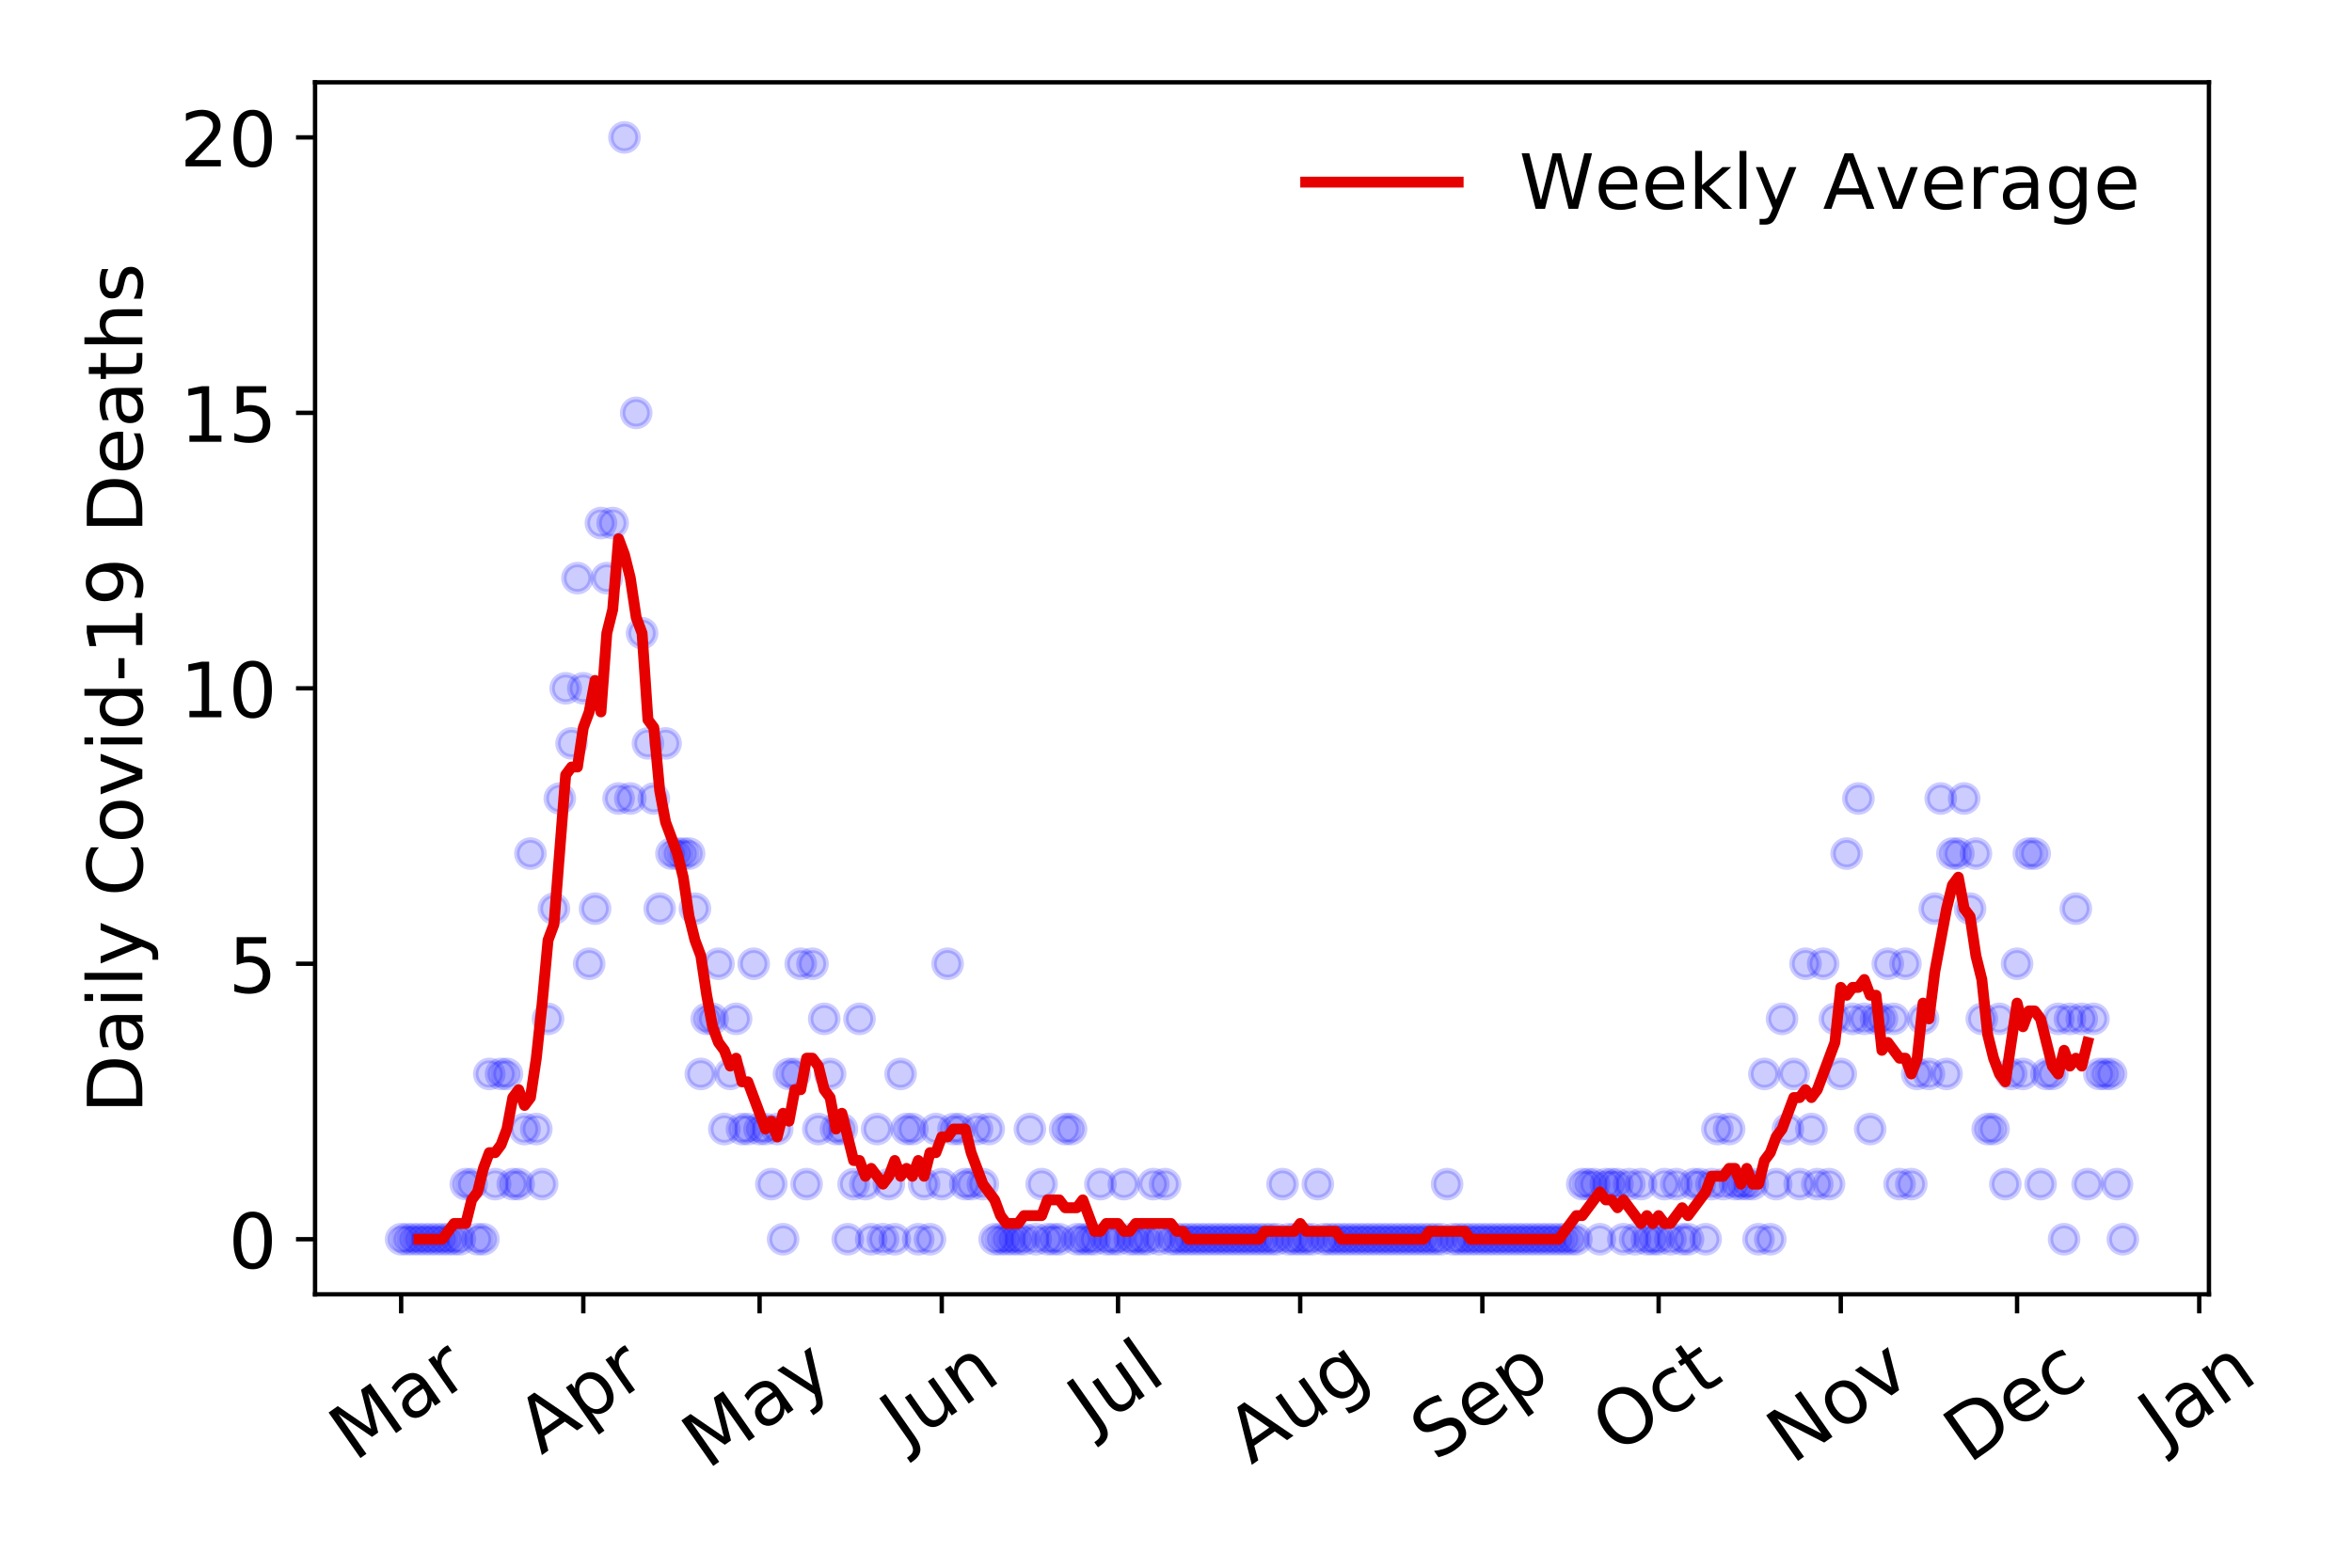<?xml version="1.0" encoding="utf-8" standalone="no"?>
<!DOCTYPE svg PUBLIC "-//W3C//DTD SVG 1.1//EN"
  "http://www.w3.org/Graphics/SVG/1.1/DTD/svg11.dtd">
<!-- Created with matplotlib (https://matplotlib.org/) -->
<svg height="288pt" version="1.1" viewBox="0 0 432 288" width="432pt" xmlns="http://www.w3.org/2000/svg" xmlns:xlink="http://www.w3.org/1999/xlink">
 <defs>
  <style type="text/css">
*{stroke-linecap:butt;stroke-linejoin:round;}
  </style>
 </defs>
 <g id="figure_1">
  <g id="patch_1">
   <path d="M 0 288 
L 432 288 
L 432 0 
L 0 0 
z
" style="fill:#ffffff;"/>
  </g>
  <g id="axes_1">
   <g id="patch_2">
    <path d="M 57.87 237.778 
L 405.722 237.778 
L 405.722 15.12 
L 57.87 15.12 
z
" style="fill:#ffffff;"/>
   </g>
   <g id="matplotlib.axis_1">
    <g id="xtick_1">
     <g id="line2d_1">
      <defs>
       <path d="M 0 0 
L 0 3.5 
" id="m9ff821be33" style="stroke:#000000;stroke-width:0.8;"/>
      </defs>
      <g>
       <use style="stroke:#000000;stroke-width:0.8;" x="73.681" xlink:href="#m9ff821be33" y="237.778"/>
      </g>
     </g>
     <g id="text_1">
      <!-- Mar -->
      <defs>
       <path d="M 9.812 72.906 
L 24.516 72.906 
L 43.109 23.297 
L 61.812 72.906 
L 76.516 72.906 
L 76.516 0 
L 66.891 0 
L 66.891 64.016 
L 48.094 14.016 
L 38.188 14.016 
L 19.391 64.016 
L 19.391 0 
L 9.812 0 
z
" id="DejaVuSans-77"/>
       <path d="M 34.281 27.484 
Q 23.391 27.484 19.188 25 
Q 14.984 22.516 14.984 16.5 
Q 14.984 11.719 18.141 8.906 
Q 21.297 6.109 26.703 6.109 
Q 34.188 6.109 38.703 11.406 
Q 43.219 16.703 43.219 25.484 
L 43.219 27.484 
z
M 52.203 31.203 
L 52.203 0 
L 43.219 0 
L 43.219 8.297 
Q 40.141 3.328 35.547 0.953 
Q 30.953 -1.422 24.312 -1.422 
Q 15.922 -1.422 10.953 3.297 
Q 6 8.016 6 15.922 
Q 6 25.141 12.172 29.828 
Q 18.359 34.516 30.609 34.516 
L 43.219 34.516 
L 43.219 35.406 
Q 43.219 41.609 39.141 45 
Q 35.062 48.391 27.688 48.391 
Q 23 48.391 18.547 47.266 
Q 14.109 46.141 10.016 43.891 
L 10.016 52.203 
Q 14.938 54.109 19.578 55.047 
Q 24.219 56 28.609 56 
Q 40.484 56 46.344 49.844 
Q 52.203 43.703 52.203 31.203 
z
" id="DejaVuSans-97"/>
       <path d="M 41.109 46.297 
Q 39.594 47.172 37.812 47.578 
Q 36.031 48 33.891 48 
Q 26.266 48 22.188 43.047 
Q 18.109 38.094 18.109 28.812 
L 18.109 0 
L 9.078 0 
L 9.078 54.688 
L 18.109 54.688 
L 18.109 46.188 
Q 20.953 51.172 25.484 53.578 
Q 30.031 56 36.531 56 
Q 37.453 56 38.578 55.875 
Q 39.703 55.766 41.062 55.516 
z
" id="DejaVuSans-114"/>
      </defs>
      <g transform="translate(65.079 268.643)rotate(-35)scale(0.14 -0.14)">
       <use xlink:href="#DejaVuSans-77"/>
       <use x="86.279" xlink:href="#DejaVuSans-97"/>
       <use x="147.559" xlink:href="#DejaVuSans-114"/>
      </g>
     </g>
    </g>
    <g id="xtick_2">
     <g id="line2d_2">
      <g>
       <use style="stroke:#000000;stroke-width:0.8;" x="107.139" xlink:href="#m9ff821be33" y="237.778"/>
      </g>
     </g>
     <g id="text_2">
      <!-- Apr -->
      <defs>
       <path d="M 34.188 63.188 
L 20.797 26.906 
L 47.609 26.906 
z
M 28.609 72.906 
L 39.797 72.906 
L 67.578 0 
L 57.328 0 
L 50.688 18.703 
L 17.828 18.703 
L 11.188 0 
L 0.781 0 
z
" id="DejaVuSans-65"/>
       <path d="M 18.109 8.203 
L 18.109 -20.797 
L 9.078 -20.797 
L 9.078 54.688 
L 18.109 54.688 
L 18.109 46.391 
Q 20.953 51.266 25.266 53.625 
Q 29.594 56 35.594 56 
Q 45.562 56 51.781 48.094 
Q 58.016 40.188 58.016 27.297 
Q 58.016 14.406 51.781 6.484 
Q 45.562 -1.422 35.594 -1.422 
Q 29.594 -1.422 25.266 0.953 
Q 20.953 3.328 18.109 8.203 
z
M 48.688 27.297 
Q 48.688 37.203 44.609 42.844 
Q 40.531 48.484 33.406 48.484 
Q 26.266 48.484 22.188 42.844 
Q 18.109 37.203 18.109 27.297 
Q 18.109 17.391 22.188 11.75 
Q 26.266 6.109 33.406 6.109 
Q 40.531 6.109 44.609 11.75 
Q 48.688 17.391 48.688 27.297 
z
" id="DejaVuSans-112"/>
      </defs>
      <g transform="translate(99.435 267.384)rotate(-35)scale(0.14 -0.14)">
       <use xlink:href="#DejaVuSans-65"/>
       <use x="68.408" xlink:href="#DejaVuSans-112"/>
       <use x="131.885" xlink:href="#DejaVuSans-114"/>
      </g>
     </g>
    </g>
    <g id="xtick_3">
     <g id="line2d_3">
      <g>
       <use style="stroke:#000000;stroke-width:0.8;" x="139.518" xlink:href="#m9ff821be33" y="237.778"/>
      </g>
     </g>
     <g id="text_3">
      <!-- May -->
      <defs>
       <path d="M 32.172 -5.078 
Q 28.375 -14.844 24.75 -17.812 
Q 21.141 -20.797 15.094 -20.797 
L 7.906 -20.797 
L 7.906 -13.281 
L 13.188 -13.281 
Q 16.891 -13.281 18.938 -11.516 
Q 21 -9.766 23.484 -3.219 
L 25.094 0.875 
L 2.984 54.688 
L 12.5 54.688 
L 29.594 11.922 
L 46.688 54.688 
L 56.203 54.688 
z
" id="DejaVuSans-121"/>
      </defs>
      <g transform="translate(129.878 270.094)rotate(-35)scale(0.14 -0.14)">
       <use xlink:href="#DejaVuSans-77"/>
       <use x="86.279" xlink:href="#DejaVuSans-97"/>
       <use x="147.559" xlink:href="#DejaVuSans-121"/>
      </g>
     </g>
    </g>
    <g id="xtick_4">
     <g id="line2d_4">
      <g>
       <use style="stroke:#000000;stroke-width:0.8;" x="172.975" xlink:href="#m9ff821be33" y="237.778"/>
      </g>
     </g>
     <g id="text_4">
      <!-- Jun -->
      <defs>
       <path d="M 9.812 72.906 
L 19.672 72.906 
L 19.672 5.078 
Q 19.672 -8.109 14.672 -14.062 
Q 9.672 -20.016 -1.422 -20.016 
L -5.172 -20.016 
L -5.172 -11.719 
L -2.094 -11.719 
Q 4.438 -11.719 7.125 -8.047 
Q 9.812 -4.391 9.812 5.078 
z
" id="DejaVuSans-74"/>
       <path d="M 8.5 21.578 
L 8.5 54.688 
L 17.484 54.688 
L 17.484 21.922 
Q 17.484 14.156 20.5 10.266 
Q 23.531 6.391 29.594 6.391 
Q 36.859 6.391 41.078 11.031 
Q 45.312 15.672 45.312 23.688 
L 45.312 54.688 
L 54.297 54.688 
L 54.297 0 
L 45.312 0 
L 45.312 8.406 
Q 42.047 3.422 37.719 1 
Q 33.406 -1.422 27.688 -1.422 
Q 18.266 -1.422 13.375 4.438 
Q 8.5 10.297 8.5 21.578 
z
M 31.109 56 
z
" id="DejaVuSans-117"/>
       <path d="M 54.891 33.016 
L 54.891 0 
L 45.906 0 
L 45.906 32.719 
Q 45.906 40.484 42.875 44.328 
Q 39.844 48.188 33.797 48.188 
Q 26.516 48.188 22.312 43.547 
Q 18.109 38.922 18.109 30.906 
L 18.109 0 
L 9.078 0 
L 9.078 54.688 
L 18.109 54.688 
L 18.109 46.188 
Q 21.344 51.125 25.703 53.562 
Q 30.078 56 35.797 56 
Q 45.219 56 50.047 50.172 
Q 54.891 44.344 54.891 33.016 
z
" id="DejaVuSans-110"/>
      </defs>
      <g transform="translate(166.232 266.039)rotate(-35)scale(0.14 -0.14)">
       <use xlink:href="#DejaVuSans-74"/>
       <use x="29.492" xlink:href="#DejaVuSans-117"/>
       <use x="92.871" xlink:href="#DejaVuSans-110"/>
      </g>
     </g>
    </g>
    <g id="xtick_5">
     <g id="line2d_5">
      <g>
       <use style="stroke:#000000;stroke-width:0.8;" x="205.354" xlink:href="#m9ff821be33" y="237.778"/>
      </g>
     </g>
     <g id="text_5">
      <!-- Jul -->
      <defs>
       <path d="M 9.422 75.984 
L 18.406 75.984 
L 18.406 0 
L 9.422 0 
z
" id="DejaVuSans-108"/>
      </defs>
      <g transform="translate(200.651 263.181)rotate(-35)scale(0.14 -0.14)">
       <use xlink:href="#DejaVuSans-74"/>
       <use x="29.492" xlink:href="#DejaVuSans-117"/>
       <use x="92.871" xlink:href="#DejaVuSans-108"/>
      </g>
     </g>
    </g>
    <g id="xtick_6">
     <g id="line2d_6">
      <g>
       <use style="stroke:#000000;stroke-width:0.8;" x="238.811" xlink:href="#m9ff821be33" y="237.778"/>
      </g>
     </g>
     <g id="text_6">
      <!-- Aug -->
      <defs>
       <path d="M 45.406 27.984 
Q 45.406 37.75 41.375 43.109 
Q 37.359 48.484 30.078 48.484 
Q 22.859 48.484 18.828 43.109 
Q 14.797 37.75 14.797 27.984 
Q 14.797 18.266 18.828 12.891 
Q 22.859 7.516 30.078 7.516 
Q 37.359 7.516 41.375 12.891 
Q 45.406 18.266 45.406 27.984 
z
M 54.391 6.781 
Q 54.391 -7.172 48.188 -13.984 
Q 42 -20.797 29.203 -20.797 
Q 24.469 -20.797 20.266 -20.094 
Q 16.062 -19.391 12.109 -17.922 
L 12.109 -9.188 
Q 16.062 -11.328 19.922 -12.344 
Q 23.781 -13.375 27.781 -13.375 
Q 36.625 -13.375 41.016 -8.766 
Q 45.406 -4.156 45.406 5.172 
L 45.406 9.625 
Q 42.625 4.781 38.281 2.391 
Q 33.938 0 27.875 0 
Q 17.828 0 11.672 7.656 
Q 5.516 15.328 5.516 27.984 
Q 5.516 40.672 11.672 48.328 
Q 17.828 56 27.875 56 
Q 33.938 56 38.281 53.609 
Q 42.625 51.219 45.406 46.391 
L 45.406 54.688 
L 54.391 54.688 
z
" id="DejaVuSans-103"/>
      </defs>
      <g transform="translate(229.83 269.172)rotate(-35)scale(0.14 -0.14)">
       <use xlink:href="#DejaVuSans-65"/>
       <use x="68.408" xlink:href="#DejaVuSans-117"/>
       <use x="131.787" xlink:href="#DejaVuSans-103"/>
      </g>
     </g>
    </g>
    <g id="xtick_7">
     <g id="line2d_7">
      <g>
       <use style="stroke:#000000;stroke-width:0.8;" x="272.269" xlink:href="#m9ff821be33" y="237.778"/>
      </g>
     </g>
     <g id="text_7">
      <!-- Sep -->
      <defs>
       <path d="M 53.516 70.516 
L 53.516 60.891 
Q 47.906 63.578 42.922 64.891 
Q 37.938 66.219 33.297 66.219 
Q 25.25 66.219 20.875 63.094 
Q 16.5 59.969 16.5 54.203 
Q 16.5 49.359 19.406 46.891 
Q 22.312 44.438 30.422 42.922 
L 36.375 41.703 
Q 47.406 39.594 52.656 34.297 
Q 57.906 29 57.906 20.125 
Q 57.906 9.516 50.797 4.047 
Q 43.703 -1.422 29.984 -1.422 
Q 24.812 -1.422 18.969 -0.25 
Q 13.141 0.922 6.891 3.219 
L 6.891 13.375 
Q 12.891 10.016 18.656 8.297 
Q 24.422 6.594 29.984 6.594 
Q 38.422 6.594 43.016 9.906 
Q 47.609 13.234 47.609 19.391 
Q 47.609 24.75 44.312 27.781 
Q 41.016 30.812 33.5 32.328 
L 27.484 33.5 
Q 16.453 35.688 11.516 40.375 
Q 6.594 45.062 6.594 53.422 
Q 6.594 63.094 13.406 68.656 
Q 20.219 74.219 32.172 74.219 
Q 37.312 74.219 42.625 73.281 
Q 47.953 72.359 53.516 70.516 
z
" id="DejaVuSans-83"/>
       <path d="M 56.203 29.594 
L 56.203 25.203 
L 14.891 25.203 
Q 15.484 15.922 20.484 11.062 
Q 25.484 6.203 34.422 6.203 
Q 39.594 6.203 44.453 7.469 
Q 49.312 8.734 54.109 11.281 
L 54.109 2.781 
Q 49.266 0.734 44.188 -0.344 
Q 39.109 -1.422 33.891 -1.422 
Q 20.797 -1.422 13.156 6.188 
Q 5.516 13.812 5.516 26.812 
Q 5.516 40.234 12.766 48.109 
Q 20.016 56 32.328 56 
Q 43.359 56 49.781 48.891 
Q 56.203 41.797 56.203 29.594 
z
M 47.219 32.234 
Q 47.125 39.594 43.094 43.984 
Q 39.062 48.391 32.422 48.391 
Q 24.906 48.391 20.391 44.141 
Q 15.875 39.891 15.188 32.172 
z
" id="DejaVuSans-101"/>
      </defs>
      <g transform="translate(263.676 268.629)rotate(-35)scale(0.14 -0.14)">
       <use xlink:href="#DejaVuSans-83"/>
       <use x="63.477" xlink:href="#DejaVuSans-101"/>
       <use x="125" xlink:href="#DejaVuSans-112"/>
      </g>
     </g>
    </g>
    <g id="xtick_8">
     <g id="line2d_8">
      <g>
       <use style="stroke:#000000;stroke-width:0.8;" x="304.647" xlink:href="#m9ff821be33" y="237.778"/>
      </g>
     </g>
     <g id="text_8">
      <!-- Oct -->
      <defs>
       <path d="M 39.406 66.219 
Q 28.656 66.219 22.328 58.203 
Q 16.016 50.203 16.016 36.375 
Q 16.016 22.609 22.328 14.594 
Q 28.656 6.594 39.406 6.594 
Q 50.141 6.594 56.422 14.594 
Q 62.703 22.609 62.703 36.375 
Q 62.703 50.203 56.422 58.203 
Q 50.141 66.219 39.406 66.219 
z
M 39.406 74.219 
Q 54.734 74.219 63.906 63.938 
Q 73.094 53.656 73.094 36.375 
Q 73.094 19.141 63.906 8.859 
Q 54.734 -1.422 39.406 -1.422 
Q 24.031 -1.422 14.812 8.828 
Q 5.609 19.094 5.609 36.375 
Q 5.609 53.656 14.812 63.938 
Q 24.031 74.219 39.406 74.219 
z
" id="DejaVuSans-79"/>
       <path d="M 48.781 52.594 
L 48.781 44.188 
Q 44.969 46.297 41.141 47.344 
Q 37.312 48.391 33.406 48.391 
Q 24.656 48.391 19.812 42.844 
Q 14.984 37.312 14.984 27.297 
Q 14.984 17.281 19.812 11.734 
Q 24.656 6.203 33.406 6.203 
Q 37.312 6.203 41.141 7.25 
Q 44.969 8.297 48.781 10.406 
L 48.781 2.094 
Q 45.016 0.344 40.984 -0.531 
Q 36.969 -1.422 32.422 -1.422 
Q 20.062 -1.422 12.781 6.344 
Q 5.516 14.109 5.516 27.297 
Q 5.516 40.672 12.859 48.328 
Q 20.219 56 33.016 56 
Q 37.156 56 41.109 55.141 
Q 45.062 54.297 48.781 52.594 
z
" id="DejaVuSans-99"/>
       <path d="M 18.312 70.219 
L 18.312 54.688 
L 36.812 54.688 
L 36.812 47.703 
L 18.312 47.703 
L 18.312 18.016 
Q 18.312 11.328 20.141 9.422 
Q 21.969 7.516 27.594 7.516 
L 36.812 7.516 
L 36.812 0 
L 27.594 0 
Q 17.188 0 13.234 3.875 
Q 9.281 7.766 9.281 18.016 
L 9.281 47.703 
L 2.688 47.703 
L 2.688 54.688 
L 9.281 54.688 
L 9.281 70.219 
z
" id="DejaVuSans-116"/>
      </defs>
      <g transform="translate(296.949 267.377)rotate(-35)scale(0.14 -0.14)">
       <use xlink:href="#DejaVuSans-79"/>
       <use x="78.711" xlink:href="#DejaVuSans-99"/>
       <use x="133.691" xlink:href="#DejaVuSans-116"/>
      </g>
     </g>
    </g>
    <g id="xtick_9">
     <g id="line2d_9">
      <g>
       <use style="stroke:#000000;stroke-width:0.8;" x="338.105" xlink:href="#m9ff821be33" y="237.778"/>
      </g>
     </g>
     <g id="text_9">
      <!-- Nov -->
      <defs>
       <path d="M 9.812 72.906 
L 23.094 72.906 
L 55.422 11.922 
L 55.422 72.906 
L 64.984 72.906 
L 64.984 0 
L 51.703 0 
L 19.391 60.984 
L 19.391 0 
L 9.812 0 
z
" id="DejaVuSans-78"/>
       <path d="M 30.609 48.391 
Q 23.391 48.391 19.188 42.75 
Q 14.984 37.109 14.984 27.297 
Q 14.984 17.484 19.156 11.844 
Q 23.344 6.203 30.609 6.203 
Q 37.797 6.203 41.984 11.859 
Q 46.188 17.531 46.188 27.297 
Q 46.188 37.016 41.984 42.703 
Q 37.797 48.391 30.609 48.391 
z
M 30.609 56 
Q 42.328 56 49.016 48.375 
Q 55.719 40.766 55.719 27.297 
Q 55.719 13.875 49.016 6.219 
Q 42.328 -1.422 30.609 -1.422 
Q 18.844 -1.422 12.172 6.219 
Q 5.516 13.875 5.516 27.297 
Q 5.516 40.766 12.172 48.375 
Q 18.844 56 30.609 56 
z
" id="DejaVuSans-111"/>
       <path d="M 2.984 54.688 
L 12.5 54.688 
L 29.594 8.797 
L 46.688 54.688 
L 56.203 54.688 
L 35.688 0 
L 23.484 0 
z
" id="DejaVuSans-118"/>
      </defs>
      <g transform="translate(329.129 269.166)rotate(-35)scale(0.14 -0.14)">
       <use xlink:href="#DejaVuSans-78"/>
       <use x="74.805" xlink:href="#DejaVuSans-111"/>
       <use x="135.986" xlink:href="#DejaVuSans-118"/>
      </g>
     </g>
    </g>
    <g id="xtick_10">
     <g id="line2d_10">
      <g>
       <use style="stroke:#000000;stroke-width:0.8;" x="370.483" xlink:href="#m9ff821be33" y="237.778"/>
      </g>
     </g>
     <g id="text_10">
      <!-- Dec -->
      <defs>
       <path d="M 19.672 64.797 
L 19.672 8.109 
L 31.594 8.109 
Q 46.688 8.109 53.688 14.938 
Q 60.688 21.781 60.688 36.531 
Q 60.688 51.172 53.688 57.984 
Q 46.688 64.797 31.594 64.797 
z
M 9.812 72.906 
L 30.078 72.906 
Q 51.266 72.906 61.172 64.094 
Q 71.094 55.281 71.094 36.531 
Q 71.094 17.672 61.125 8.828 
Q 51.172 0 30.078 0 
L 9.812 0 
z
" id="DejaVuSans-68"/>
      </defs>
      <g transform="translate(361.603 269.032)rotate(-35)scale(0.14 -0.14)">
       <use xlink:href="#DejaVuSans-68"/>
       <use x="77.002" xlink:href="#DejaVuSans-101"/>
       <use x="138.525" xlink:href="#DejaVuSans-99"/>
      </g>
     </g>
    </g>
    <g id="xtick_11">
     <g id="line2d_11">
      <g>
       <use style="stroke:#000000;stroke-width:0.8;" x="403.941" xlink:href="#m9ff821be33" y="237.778"/>
      </g>
     </g>
     <g id="text_11">
      <!-- Jan -->
      <g transform="translate(397.317 265.871)rotate(-35)scale(0.14 -0.14)">
       <use xlink:href="#DejaVuSans-74"/>
       <use x="29.492" xlink:href="#DejaVuSans-97"/>
       <use x="90.771" xlink:href="#DejaVuSans-110"/>
      </g>
     </g>
    </g>
   </g>
   <g id="matplotlib.axis_2">
    <g id="ytick_1">
     <g id="line2d_12">
      <defs>
       <path d="M 0 0 
L -3.5 0 
" id="m9076e0dddc" style="stroke:#000000;stroke-width:0.8;"/>
      </defs>
      <g>
       <use style="stroke:#000000;stroke-width:0.8;" x="57.87" xlink:href="#m9076e0dddc" y="227.657"/>
      </g>
     </g>
     <g id="text_12">
      <!-- 0 -->
      <defs>
       <path d="M 31.781 66.406 
Q 24.172 66.406 20.328 58.906 
Q 16.5 51.422 16.5 36.375 
Q 16.5 21.391 20.328 13.891 
Q 24.172 6.391 31.781 6.391 
Q 39.453 6.391 43.281 13.891 
Q 47.125 21.391 47.125 36.375 
Q 47.125 51.422 43.281 58.906 
Q 39.453 66.406 31.781 66.406 
z
M 31.781 74.219 
Q 44.047 74.219 50.516 64.516 
Q 56.984 54.828 56.984 36.375 
Q 56.984 17.969 50.516 8.266 
Q 44.047 -1.422 31.781 -1.422 
Q 19.531 -1.422 13.062 8.266 
Q 6.594 17.969 6.594 36.375 
Q 6.594 54.828 13.062 64.516 
Q 19.531 74.219 31.781 74.219 
z
" id="DejaVuSans-48"/>
      </defs>
      <g transform="translate(41.962 232.976)scale(0.14 -0.14)">
       <use xlink:href="#DejaVuSans-48"/>
      </g>
     </g>
    </g>
    <g id="ytick_2">
     <g id="line2d_13">
      <g>
       <use style="stroke:#000000;stroke-width:0.8;" x="57.87" xlink:href="#m9076e0dddc" y="177.053"/>
      </g>
     </g>
     <g id="text_13">
      <!-- 5 -->
      <defs>
       <path d="M 10.797 72.906 
L 49.516 72.906 
L 49.516 64.594 
L 19.828 64.594 
L 19.828 46.734 
Q 21.969 47.469 24.109 47.828 
Q 26.266 48.188 28.422 48.188 
Q 40.625 48.188 47.75 41.5 
Q 54.891 34.812 54.891 23.391 
Q 54.891 11.625 47.562 5.094 
Q 40.234 -1.422 26.906 -1.422 
Q 22.312 -1.422 17.547 -0.641 
Q 12.797 0.141 7.719 1.703 
L 7.719 11.625 
Q 12.109 9.234 16.797 8.062 
Q 21.484 6.891 26.703 6.891 
Q 35.156 6.891 40.078 11.328 
Q 45.016 15.766 45.016 23.391 
Q 45.016 31 40.078 35.438 
Q 35.156 39.891 26.703 39.891 
Q 22.75 39.891 18.812 39.016 
Q 14.891 38.141 10.797 36.281 
z
" id="DejaVuSans-53"/>
      </defs>
      <g transform="translate(41.962 182.372)scale(0.14 -0.14)">
       <use xlink:href="#DejaVuSans-53"/>
      </g>
     </g>
    </g>
    <g id="ytick_3">
     <g id="line2d_14">
      <g>
       <use style="stroke:#000000;stroke-width:0.8;" x="57.87" xlink:href="#m9076e0dddc" y="126.449"/>
      </g>
     </g>
     <g id="text_14">
      <!-- 10 -->
      <defs>
       <path d="M 12.406 8.297 
L 28.516 8.297 
L 28.516 63.922 
L 10.984 60.406 
L 10.984 69.391 
L 28.422 72.906 
L 38.281 72.906 
L 38.281 8.297 
L 54.391 8.297 
L 54.391 0 
L 12.406 0 
z
" id="DejaVuSans-49"/>
      </defs>
      <g transform="translate(33.055 131.768)scale(0.14 -0.14)">
       <use xlink:href="#DejaVuSans-49"/>
       <use x="63.623" xlink:href="#DejaVuSans-48"/>
      </g>
     </g>
    </g>
    <g id="ytick_4">
     <g id="line2d_15">
      <g>
       <use style="stroke:#000000;stroke-width:0.8;" x="57.87" xlink:href="#m9076e0dddc" y="75.845"/>
      </g>
     </g>
     <g id="text_15">
      <!-- 15 -->
      <g transform="translate(33.055 81.164)scale(0.14 -0.14)">
       <use xlink:href="#DejaVuSans-49"/>
       <use x="63.623" xlink:href="#DejaVuSans-53"/>
      </g>
     </g>
    </g>
    <g id="ytick_5">
     <g id="line2d_16">
      <g>
       <use style="stroke:#000000;stroke-width:0.8;" x="57.87" xlink:href="#m9076e0dddc" y="25.241"/>
      </g>
     </g>
     <g id="text_16">
      <!-- 20 -->
      <defs>
       <path d="M 19.188 8.297 
L 53.609 8.297 
L 53.609 0 
L 7.328 0 
L 7.328 8.297 
Q 12.938 14.109 22.625 23.891 
Q 32.328 33.688 34.812 36.531 
Q 39.547 41.844 41.422 45.531 
Q 43.312 49.219 43.312 52.781 
Q 43.312 58.594 39.234 62.25 
Q 35.156 65.922 28.609 65.922 
Q 23.969 65.922 18.812 64.312 
Q 13.672 62.703 7.812 59.422 
L 7.812 69.391 
Q 13.766 71.781 18.938 73 
Q 24.125 74.219 28.422 74.219 
Q 39.75 74.219 46.484 68.547 
Q 53.219 62.891 53.219 53.422 
Q 53.219 48.922 51.531 44.891 
Q 49.859 40.875 45.406 35.406 
Q 44.188 33.984 37.641 27.219 
Q 31.109 20.453 19.188 8.297 
z
" id="DejaVuSans-50"/>
      </defs>
      <g transform="translate(33.055 30.56)scale(0.14 -0.14)">
       <use xlink:href="#DejaVuSans-50"/>
       <use x="63.623" xlink:href="#DejaVuSans-48"/>
      </g>
     </g>
    </g>
    <g id="text_17">
     <!-- Daily Covid-19 Deaths -->
     <defs>
      <path d="M 9.422 54.688 
L 18.406 54.688 
L 18.406 0 
L 9.422 0 
z
M 9.422 75.984 
L 18.406 75.984 
L 18.406 64.594 
L 9.422 64.594 
z
" id="DejaVuSans-105"/>
      <path id="DejaVuSans-32"/>
      <path d="M 64.406 67.281 
L 64.406 56.891 
Q 59.422 61.531 53.781 63.812 
Q 48.141 66.109 41.797 66.109 
Q 29.297 66.109 22.656 58.469 
Q 16.016 50.828 16.016 36.375 
Q 16.016 21.969 22.656 14.328 
Q 29.297 6.688 41.797 6.688 
Q 48.141 6.688 53.781 8.984 
Q 59.422 11.281 64.406 15.922 
L 64.406 5.609 
Q 59.234 2.094 53.438 0.328 
Q 47.656 -1.422 41.219 -1.422 
Q 24.656 -1.422 15.125 8.703 
Q 5.609 18.844 5.609 36.375 
Q 5.609 53.953 15.125 64.078 
Q 24.656 74.219 41.219 74.219 
Q 47.75 74.219 53.531 72.484 
Q 59.328 70.75 64.406 67.281 
z
" id="DejaVuSans-67"/>
      <path d="M 45.406 46.391 
L 45.406 75.984 
L 54.391 75.984 
L 54.391 0 
L 45.406 0 
L 45.406 8.203 
Q 42.578 3.328 38.25 0.953 
Q 33.938 -1.422 27.875 -1.422 
Q 17.969 -1.422 11.734 6.484 
Q 5.516 14.406 5.516 27.297 
Q 5.516 40.188 11.734 48.094 
Q 17.969 56 27.875 56 
Q 33.938 56 38.25 53.625 
Q 42.578 51.266 45.406 46.391 
z
M 14.797 27.297 
Q 14.797 17.391 18.875 11.75 
Q 22.953 6.109 30.078 6.109 
Q 37.203 6.109 41.297 11.75 
Q 45.406 17.391 45.406 27.297 
Q 45.406 37.203 41.297 42.844 
Q 37.203 48.484 30.078 48.484 
Q 22.953 48.484 18.875 42.844 
Q 14.797 37.203 14.797 27.297 
z
" id="DejaVuSans-100"/>
      <path d="M 4.891 31.391 
L 31.203 31.391 
L 31.203 23.391 
L 4.891 23.391 
z
" id="DejaVuSans-45"/>
      <path d="M 10.984 1.516 
L 10.984 10.5 
Q 14.703 8.734 18.5 7.812 
Q 22.312 6.891 25.984 6.891 
Q 35.75 6.891 40.891 13.453 
Q 46.047 20.016 46.781 33.406 
Q 43.953 29.203 39.594 26.953 
Q 35.25 24.703 29.984 24.703 
Q 19.047 24.703 12.672 31.312 
Q 6.297 37.938 6.297 49.422 
Q 6.297 60.641 12.938 67.422 
Q 19.578 74.219 30.609 74.219 
Q 43.266 74.219 49.922 64.516 
Q 56.594 54.828 56.594 36.375 
Q 56.594 19.141 48.406 8.859 
Q 40.234 -1.422 26.422 -1.422 
Q 22.703 -1.422 18.891 -0.688 
Q 15.094 0.047 10.984 1.516 
z
M 30.609 32.422 
Q 37.25 32.422 41.125 36.953 
Q 45.016 41.5 45.016 49.422 
Q 45.016 57.281 41.125 61.844 
Q 37.25 66.406 30.609 66.406 
Q 23.969 66.406 20.094 61.844 
Q 16.219 57.281 16.219 49.422 
Q 16.219 41.5 20.094 36.953 
Q 23.969 32.422 30.609 32.422 
z
" id="DejaVuSans-57"/>
      <path d="M 54.891 33.016 
L 54.891 0 
L 45.906 0 
L 45.906 32.719 
Q 45.906 40.484 42.875 44.328 
Q 39.844 48.188 33.797 48.188 
Q 26.516 48.188 22.312 43.547 
Q 18.109 38.922 18.109 30.906 
L 18.109 0 
L 9.078 0 
L 9.078 75.984 
L 18.109 75.984 
L 18.109 46.188 
Q 21.344 51.125 25.703 53.562 
Q 30.078 56 35.797 56 
Q 45.219 56 50.047 50.172 
Q 54.891 44.344 54.891 33.016 
z
" id="DejaVuSans-104"/>
      <path d="M 44.281 53.078 
L 44.281 44.578 
Q 40.484 46.531 36.375 47.5 
Q 32.281 48.484 27.875 48.484 
Q 21.188 48.484 17.844 46.438 
Q 14.5 44.391 14.5 40.281 
Q 14.5 37.156 16.891 35.375 
Q 19.281 33.594 26.516 31.984 
L 29.594 31.297 
Q 39.156 29.25 43.188 25.516 
Q 47.219 21.781 47.219 15.094 
Q 47.219 7.469 41.188 3.016 
Q 35.156 -1.422 24.609 -1.422 
Q 20.219 -1.422 15.453 -0.562 
Q 10.688 0.297 5.422 2 
L 5.422 11.281 
Q 10.406 8.688 15.234 7.391 
Q 20.062 6.109 24.812 6.109 
Q 31.156 6.109 34.562 8.281 
Q 37.984 10.453 37.984 14.406 
Q 37.984 18.062 35.516 20.016 
Q 33.062 21.969 24.703 23.781 
L 21.578 24.516 
Q 13.234 26.266 9.516 29.906 
Q 5.812 33.547 5.812 39.891 
Q 5.812 47.609 11.281 51.797 
Q 16.75 56 26.812 56 
Q 31.781 56 36.172 55.266 
Q 40.578 54.547 44.281 53.078 
z
" id="DejaVuSans-115"/>
     </defs>
     <g transform="translate(26.143 204.56)rotate(-90)scale(0.14 -0.14)">
      <use xlink:href="#DejaVuSans-68"/>
      <use x="77.002" xlink:href="#DejaVuSans-97"/>
      <use x="138.281" xlink:href="#DejaVuSans-105"/>
      <use x="166.064" xlink:href="#DejaVuSans-108"/>
      <use x="193.848" xlink:href="#DejaVuSans-121"/>
      <use x="253.027" xlink:href="#DejaVuSans-32"/>
      <use x="284.814" xlink:href="#DejaVuSans-67"/>
      <use x="354.639" xlink:href="#DejaVuSans-111"/>
      <use x="415.82" xlink:href="#DejaVuSans-118"/>
      <use x="475" xlink:href="#DejaVuSans-105"/>
      <use x="502.783" xlink:href="#DejaVuSans-100"/>
      <use x="566.26" xlink:href="#DejaVuSans-45"/>
      <use x="602.344" xlink:href="#DejaVuSans-49"/>
      <use x="665.967" xlink:href="#DejaVuSans-57"/>
      <use x="729.59" xlink:href="#DejaVuSans-32"/>
      <use x="761.377" xlink:href="#DejaVuSans-68"/>
      <use x="838.379" xlink:href="#DejaVuSans-101"/>
      <use x="899.902" xlink:href="#DejaVuSans-97"/>
      <use x="961.182" xlink:href="#DejaVuSans-116"/>
      <use x="1000.391" xlink:href="#DejaVuSans-104"/>
      <use x="1063.77" xlink:href="#DejaVuSans-115"/>
     </g>
    </g>
   </g>
   <g id="line2d_17">
    <defs>
     <path d="M 0 2.5 
C 0.663 2.5 1.299 2.237 1.768 1.768 
C 2.237 1.299 2.5 0.663 2.5 0 
C 2.5 -0.663 2.237 -1.299 1.768 -1.768 
C 1.299 -2.237 0.663 -2.5 0 -2.5 
C -0.663 -2.5 -1.299 -2.237 -1.768 -1.768 
C -2.237 -1.299 -2.5 -0.663 -2.5 0 
C -2.5 0.663 -2.237 1.299 -1.768 1.768 
C -1.299 2.237 -0.663 2.5 0 2.5 
z
" id="m2cf9e38ae9" style="stroke:#0000ff;stroke-opacity:0.2;"/>
    </defs>
    <g clip-path="url(#p48d3f2b255)">
     <use style="fill:#0000ff;fill-opacity:0.2;stroke:#0000ff;stroke-opacity:0.2;" x="73.681" xlink:href="#m2cf9e38ae9" y="227.657"/>
     <use style="fill:#0000ff;fill-opacity:0.2;stroke:#0000ff;stroke-opacity:0.2;" x="74.761" xlink:href="#m2cf9e38ae9" y="227.657"/>
     <use style="fill:#0000ff;fill-opacity:0.2;stroke:#0000ff;stroke-opacity:0.2;" x="75.84" xlink:href="#m2cf9e38ae9" y="227.657"/>
     <use style="fill:#0000ff;fill-opacity:0.2;stroke:#0000ff;stroke-opacity:0.2;" x="76.919" xlink:href="#m2cf9e38ae9" y="227.657"/>
     <use style="fill:#0000ff;fill-opacity:0.2;stroke:#0000ff;stroke-opacity:0.2;" x="77.999" xlink:href="#m2cf9e38ae9" y="227.657"/>
     <use style="fill:#0000ff;fill-opacity:0.2;stroke:#0000ff;stroke-opacity:0.2;" x="79.078" xlink:href="#m2cf9e38ae9" y="227.657"/>
     <use style="fill:#0000ff;fill-opacity:0.2;stroke:#0000ff;stroke-opacity:0.2;" x="80.157" xlink:href="#m2cf9e38ae9" y="227.657"/>
     <use style="fill:#0000ff;fill-opacity:0.2;stroke:#0000ff;stroke-opacity:0.2;" x="81.236" xlink:href="#m2cf9e38ae9" y="227.657"/>
     <use style="fill:#0000ff;fill-opacity:0.2;stroke:#0000ff;stroke-opacity:0.2;" x="82.316" xlink:href="#m2cf9e38ae9" y="227.657"/>
     <use style="fill:#0000ff;fill-opacity:0.2;stroke:#0000ff;stroke-opacity:0.2;" x="83.395" xlink:href="#m2cf9e38ae9" y="227.657"/>
     <use style="fill:#0000ff;fill-opacity:0.2;stroke:#0000ff;stroke-opacity:0.2;" x="84.474" xlink:href="#m2cf9e38ae9" y="227.657"/>
     <use style="fill:#0000ff;fill-opacity:0.2;stroke:#0000ff;stroke-opacity:0.2;" x="85.554" xlink:href="#m2cf9e38ae9" y="217.537"/>
     <use style="fill:#0000ff;fill-opacity:0.2;stroke:#0000ff;stroke-opacity:0.2;" x="86.633" xlink:href="#m2cf9e38ae9" y="217.537"/>
     <use style="fill:#0000ff;fill-opacity:0.2;stroke:#0000ff;stroke-opacity:0.2;" x="87.712" xlink:href="#m2cf9e38ae9" y="227.657"/>
     <use style="fill:#0000ff;fill-opacity:0.2;stroke:#0000ff;stroke-opacity:0.2;" x="88.791" xlink:href="#m2cf9e38ae9" y="227.657"/>
     <use style="fill:#0000ff;fill-opacity:0.2;stroke:#0000ff;stroke-opacity:0.2;" x="89.871" xlink:href="#m2cf9e38ae9" y="197.295"/>
     <use style="fill:#0000ff;fill-opacity:0.2;stroke:#0000ff;stroke-opacity:0.2;" x="90.95" xlink:href="#m2cf9e38ae9" y="217.537"/>
     <use style="fill:#0000ff;fill-opacity:0.2;stroke:#0000ff;stroke-opacity:0.2;" x="92.029" xlink:href="#m2cf9e38ae9" y="197.295"/>
     <use style="fill:#0000ff;fill-opacity:0.2;stroke:#0000ff;stroke-opacity:0.2;" x="93.108" xlink:href="#m2cf9e38ae9" y="197.295"/>
     <use style="fill:#0000ff;fill-opacity:0.2;stroke:#0000ff;stroke-opacity:0.2;" x="94.188" xlink:href="#m2cf9e38ae9" y="217.537"/>
     <use style="fill:#0000ff;fill-opacity:0.2;stroke:#0000ff;stroke-opacity:0.2;" x="95.267" xlink:href="#m2cf9e38ae9" y="217.537"/>
     <use style="fill:#0000ff;fill-opacity:0.2;stroke:#0000ff;stroke-opacity:0.2;" x="96.346" xlink:href="#m2cf9e38ae9" y="207.416"/>
     <use style="fill:#0000ff;fill-opacity:0.2;stroke:#0000ff;stroke-opacity:0.2;" x="97.426" xlink:href="#m2cf9e38ae9" y="156.812"/>
     <use style="fill:#0000ff;fill-opacity:0.2;stroke:#0000ff;stroke-opacity:0.2;" x="98.505" xlink:href="#m2cf9e38ae9" y="207.416"/>
     <use style="fill:#0000ff;fill-opacity:0.2;stroke:#0000ff;stroke-opacity:0.2;" x="99.584" xlink:href="#m2cf9e38ae9" y="217.537"/>
     <use style="fill:#0000ff;fill-opacity:0.2;stroke:#0000ff;stroke-opacity:0.2;" x="100.663" xlink:href="#m2cf9e38ae9" y="187.174"/>
     <use style="fill:#0000ff;fill-opacity:0.2;stroke:#0000ff;stroke-opacity:0.2;" x="101.743" xlink:href="#m2cf9e38ae9" y="166.932"/>
     <use style="fill:#0000ff;fill-opacity:0.2;stroke:#0000ff;stroke-opacity:0.2;" x="102.822" xlink:href="#m2cf9e38ae9" y="146.691"/>
     <use style="fill:#0000ff;fill-opacity:0.2;stroke:#0000ff;stroke-opacity:0.2;" x="103.901" xlink:href="#m2cf9e38ae9" y="126.449"/>
     <use style="fill:#0000ff;fill-opacity:0.2;stroke:#0000ff;stroke-opacity:0.2;" x="104.981" xlink:href="#m2cf9e38ae9" y="136.57"/>
     <use style="fill:#0000ff;fill-opacity:0.2;stroke:#0000ff;stroke-opacity:0.2;" x="106.06" xlink:href="#m2cf9e38ae9" y="106.207"/>
     <use style="fill:#0000ff;fill-opacity:0.2;stroke:#0000ff;stroke-opacity:0.2;" x="107.139" xlink:href="#m2cf9e38ae9" y="126.449"/>
     <use style="fill:#0000ff;fill-opacity:0.2;stroke:#0000ff;stroke-opacity:0.2;" x="108.218" xlink:href="#m2cf9e38ae9" y="177.053"/>
     <use style="fill:#0000ff;fill-opacity:0.2;stroke:#0000ff;stroke-opacity:0.2;" x="109.298" xlink:href="#m2cf9e38ae9" y="166.932"/>
     <use style="fill:#0000ff;fill-opacity:0.2;stroke:#0000ff;stroke-opacity:0.2;" x="110.377" xlink:href="#m2cf9e38ae9" y="96.087"/>
     <use style="fill:#0000ff;fill-opacity:0.2;stroke:#0000ff;stroke-opacity:0.2;" x="111.456" xlink:href="#m2cf9e38ae9" y="106.207"/>
     <use style="fill:#0000ff;fill-opacity:0.2;stroke:#0000ff;stroke-opacity:0.2;" x="112.536" xlink:href="#m2cf9e38ae9" y="96.087"/>
     <use style="fill:#0000ff;fill-opacity:0.2;stroke:#0000ff;stroke-opacity:0.2;" x="113.615" xlink:href="#m2cf9e38ae9" y="146.691"/>
     <use style="fill:#0000ff;fill-opacity:0.2;stroke:#0000ff;stroke-opacity:0.2;" x="114.694" xlink:href="#m2cf9e38ae9" y="25.241"/>
     <use style="fill:#0000ff;fill-opacity:0.2;stroke:#0000ff;stroke-opacity:0.2;" x="115.773" xlink:href="#m2cf9e38ae9" y="146.691"/>
     <use style="fill:#0000ff;fill-opacity:0.2;stroke:#0000ff;stroke-opacity:0.2;" x="116.853" xlink:href="#m2cf9e38ae9" y="75.845"/>
     <use style="fill:#0000ff;fill-opacity:0.2;stroke:#0000ff;stroke-opacity:0.2;" x="117.932" xlink:href="#m2cf9e38ae9" y="116.328"/>
     <use style="fill:#0000ff;fill-opacity:0.2;stroke:#0000ff;stroke-opacity:0.2;" x="119.011" xlink:href="#m2cf9e38ae9" y="136.57"/>
     <use style="fill:#0000ff;fill-opacity:0.2;stroke:#0000ff;stroke-opacity:0.2;" x="120.09" xlink:href="#m2cf9e38ae9" y="146.691"/>
     <use style="fill:#0000ff;fill-opacity:0.2;stroke:#0000ff;stroke-opacity:0.2;" x="121.17" xlink:href="#m2cf9e38ae9" y="166.932"/>
     <use style="fill:#0000ff;fill-opacity:0.2;stroke:#0000ff;stroke-opacity:0.2;" x="122.249" xlink:href="#m2cf9e38ae9" y="136.57"/>
     <use style="fill:#0000ff;fill-opacity:0.2;stroke:#0000ff;stroke-opacity:0.2;" x="123.328" xlink:href="#m2cf9e38ae9" y="156.812"/>
     <use style="fill:#0000ff;fill-opacity:0.2;stroke:#0000ff;stroke-opacity:0.2;" x="124.408" xlink:href="#m2cf9e38ae9" y="156.812"/>
     <use style="fill:#0000ff;fill-opacity:0.2;stroke:#0000ff;stroke-opacity:0.2;" x="125.487" xlink:href="#m2cf9e38ae9" y="156.812"/>
     <use style="fill:#0000ff;fill-opacity:0.2;stroke:#0000ff;stroke-opacity:0.2;" x="126.566" xlink:href="#m2cf9e38ae9" y="156.812"/>
     <use style="fill:#0000ff;fill-opacity:0.2;stroke:#0000ff;stroke-opacity:0.2;" x="127.645" xlink:href="#m2cf9e38ae9" y="166.932"/>
     <use style="fill:#0000ff;fill-opacity:0.2;stroke:#0000ff;stroke-opacity:0.2;" x="128.725" xlink:href="#m2cf9e38ae9" y="197.295"/>
     <use style="fill:#0000ff;fill-opacity:0.2;stroke:#0000ff;stroke-opacity:0.2;" x="129.804" xlink:href="#m2cf9e38ae9" y="187.174"/>
     <use style="fill:#0000ff;fill-opacity:0.2;stroke:#0000ff;stroke-opacity:0.2;" x="130.883" xlink:href="#m2cf9e38ae9" y="187.174"/>
     <use style="fill:#0000ff;fill-opacity:0.2;stroke:#0000ff;stroke-opacity:0.2;" x="131.963" xlink:href="#m2cf9e38ae9" y="177.053"/>
     <use style="fill:#0000ff;fill-opacity:0.2;stroke:#0000ff;stroke-opacity:0.2;" x="133.042" xlink:href="#m2cf9e38ae9" y="207.416"/>
     <use style="fill:#0000ff;fill-opacity:0.2;stroke:#0000ff;stroke-opacity:0.2;" x="134.121" xlink:href="#m2cf9e38ae9" y="197.295"/>
     <use style="fill:#0000ff;fill-opacity:0.2;stroke:#0000ff;stroke-opacity:0.2;" x="135.2" xlink:href="#m2cf9e38ae9" y="187.174"/>
     <use style="fill:#0000ff;fill-opacity:0.2;stroke:#0000ff;stroke-opacity:0.2;" x="136.28" xlink:href="#m2cf9e38ae9" y="207.416"/>
     <use style="fill:#0000ff;fill-opacity:0.2;stroke:#0000ff;stroke-opacity:0.2;" x="137.359" xlink:href="#m2cf9e38ae9" y="207.416"/>
     <use style="fill:#0000ff;fill-opacity:0.2;stroke:#0000ff;stroke-opacity:0.2;" x="138.438" xlink:href="#m2cf9e38ae9" y="177.053"/>
     <use style="fill:#0000ff;fill-opacity:0.2;stroke:#0000ff;stroke-opacity:0.2;" x="139.518" xlink:href="#m2cf9e38ae9" y="207.416"/>
     <use style="fill:#0000ff;fill-opacity:0.2;stroke:#0000ff;stroke-opacity:0.2;" x="140.597" xlink:href="#m2cf9e38ae9" y="207.416"/>
     <use style="fill:#0000ff;fill-opacity:0.2;stroke:#0000ff;stroke-opacity:0.2;" x="141.676" xlink:href="#m2cf9e38ae9" y="217.537"/>
     <use style="fill:#0000ff;fill-opacity:0.2;stroke:#0000ff;stroke-opacity:0.2;" x="142.755" xlink:href="#m2cf9e38ae9" y="207.416"/>
     <use style="fill:#0000ff;fill-opacity:0.2;stroke:#0000ff;stroke-opacity:0.2;" x="143.835" xlink:href="#m2cf9e38ae9" y="227.657"/>
     <use style="fill:#0000ff;fill-opacity:0.2;stroke:#0000ff;stroke-opacity:0.2;" x="144.914" xlink:href="#m2cf9e38ae9" y="197.295"/>
     <use style="fill:#0000ff;fill-opacity:0.2;stroke:#0000ff;stroke-opacity:0.2;" x="145.993" xlink:href="#m2cf9e38ae9" y="197.295"/>
     <use style="fill:#0000ff;fill-opacity:0.2;stroke:#0000ff;stroke-opacity:0.2;" x="147.072" xlink:href="#m2cf9e38ae9" y="177.053"/>
     <use style="fill:#0000ff;fill-opacity:0.2;stroke:#0000ff;stroke-opacity:0.2;" x="148.152" xlink:href="#m2cf9e38ae9" y="217.537"/>
     <use style="fill:#0000ff;fill-opacity:0.2;stroke:#0000ff;stroke-opacity:0.2;" x="149.231" xlink:href="#m2cf9e38ae9" y="177.053"/>
     <use style="fill:#0000ff;fill-opacity:0.2;stroke:#0000ff;stroke-opacity:0.2;" x="150.31" xlink:href="#m2cf9e38ae9" y="207.416"/>
     <use style="fill:#0000ff;fill-opacity:0.2;stroke:#0000ff;stroke-opacity:0.2;" x="151.39" xlink:href="#m2cf9e38ae9" y="187.174"/>
     <use style="fill:#0000ff;fill-opacity:0.2;stroke:#0000ff;stroke-opacity:0.2;" x="152.469" xlink:href="#m2cf9e38ae9" y="197.295"/>
     <use style="fill:#0000ff;fill-opacity:0.2;stroke:#0000ff;stroke-opacity:0.2;" x="153.548" xlink:href="#m2cf9e38ae9" y="207.416"/>
     <use style="fill:#0000ff;fill-opacity:0.2;stroke:#0000ff;stroke-opacity:0.2;" x="154.627" xlink:href="#m2cf9e38ae9" y="207.416"/>
     <use style="fill:#0000ff;fill-opacity:0.2;stroke:#0000ff;stroke-opacity:0.2;" x="155.707" xlink:href="#m2cf9e38ae9" y="227.657"/>
     <use style="fill:#0000ff;fill-opacity:0.2;stroke:#0000ff;stroke-opacity:0.2;" x="156.786" xlink:href="#m2cf9e38ae9" y="217.537"/>
     <use style="fill:#0000ff;fill-opacity:0.2;stroke:#0000ff;stroke-opacity:0.2;" x="157.865" xlink:href="#m2cf9e38ae9" y="187.174"/>
     <use style="fill:#0000ff;fill-opacity:0.2;stroke:#0000ff;stroke-opacity:0.2;" x="158.945" xlink:href="#m2cf9e38ae9" y="217.537"/>
     <use style="fill:#0000ff;fill-opacity:0.2;stroke:#0000ff;stroke-opacity:0.2;" x="160.024" xlink:href="#m2cf9e38ae9" y="227.657"/>
     <use style="fill:#0000ff;fill-opacity:0.2;stroke:#0000ff;stroke-opacity:0.2;" x="161.103" xlink:href="#m2cf9e38ae9" y="207.416"/>
     <use style="fill:#0000ff;fill-opacity:0.2;stroke:#0000ff;stroke-opacity:0.2;" x="162.182" xlink:href="#m2cf9e38ae9" y="227.657"/>
     <use style="fill:#0000ff;fill-opacity:0.2;stroke:#0000ff;stroke-opacity:0.2;" x="163.262" xlink:href="#m2cf9e38ae9" y="217.537"/>
     <use style="fill:#0000ff;fill-opacity:0.2;stroke:#0000ff;stroke-opacity:0.2;" x="164.341" xlink:href="#m2cf9e38ae9" y="227.657"/>
     <use style="fill:#0000ff;fill-opacity:0.2;stroke:#0000ff;stroke-opacity:0.2;" x="165.42" xlink:href="#m2cf9e38ae9" y="197.295"/>
     <use style="fill:#0000ff;fill-opacity:0.2;stroke:#0000ff;stroke-opacity:0.2;" x="166.5" xlink:href="#m2cf9e38ae9" y="207.416"/>
     <use style="fill:#0000ff;fill-opacity:0.2;stroke:#0000ff;stroke-opacity:0.2;" x="167.579" xlink:href="#m2cf9e38ae9" y="207.416"/>
     <use style="fill:#0000ff;fill-opacity:0.2;stroke:#0000ff;stroke-opacity:0.2;" x="168.658" xlink:href="#m2cf9e38ae9" y="227.657"/>
     <use style="fill:#0000ff;fill-opacity:0.2;stroke:#0000ff;stroke-opacity:0.2;" x="169.737" xlink:href="#m2cf9e38ae9" y="217.537"/>
     <use style="fill:#0000ff;fill-opacity:0.2;stroke:#0000ff;stroke-opacity:0.2;" x="170.817" xlink:href="#m2cf9e38ae9" y="227.657"/>
     <use style="fill:#0000ff;fill-opacity:0.2;stroke:#0000ff;stroke-opacity:0.2;" x="171.896" xlink:href="#m2cf9e38ae9" y="207.416"/>
     <use style="fill:#0000ff;fill-opacity:0.2;stroke:#0000ff;stroke-opacity:0.2;" x="172.975" xlink:href="#m2cf9e38ae9" y="217.537"/>
     <use style="fill:#0000ff;fill-opacity:0.2;stroke:#0000ff;stroke-opacity:0.2;" x="174.054" xlink:href="#m2cf9e38ae9" y="177.053"/>
     <use style="fill:#0000ff;fill-opacity:0.2;stroke:#0000ff;stroke-opacity:0.2;" x="175.134" xlink:href="#m2cf9e38ae9" y="207.416"/>
     <use style="fill:#0000ff;fill-opacity:0.2;stroke:#0000ff;stroke-opacity:0.2;" x="176.213" xlink:href="#m2cf9e38ae9" y="207.416"/>
     <use style="fill:#0000ff;fill-opacity:0.2;stroke:#0000ff;stroke-opacity:0.2;" x="177.292" xlink:href="#m2cf9e38ae9" y="217.537"/>
     <use style="fill:#0000ff;fill-opacity:0.2;stroke:#0000ff;stroke-opacity:0.2;" x="178.372" xlink:href="#m2cf9e38ae9" y="217.537"/>
     <use style="fill:#0000ff;fill-opacity:0.2;stroke:#0000ff;stroke-opacity:0.2;" x="179.451" xlink:href="#m2cf9e38ae9" y="207.416"/>
     <use style="fill:#0000ff;fill-opacity:0.2;stroke:#0000ff;stroke-opacity:0.2;" x="180.53" xlink:href="#m2cf9e38ae9" y="217.537"/>
     <use style="fill:#0000ff;fill-opacity:0.2;stroke:#0000ff;stroke-opacity:0.2;" x="181.609" xlink:href="#m2cf9e38ae9" y="207.416"/>
     <use style="fill:#0000ff;fill-opacity:0.2;stroke:#0000ff;stroke-opacity:0.2;" x="182.689" xlink:href="#m2cf9e38ae9" y="227.657"/>
     <use style="fill:#0000ff;fill-opacity:0.2;stroke:#0000ff;stroke-opacity:0.2;" x="183.768" xlink:href="#m2cf9e38ae9" y="227.657"/>
     <use style="fill:#0000ff;fill-opacity:0.2;stroke:#0000ff;stroke-opacity:0.2;" x="184.847" xlink:href="#m2cf9e38ae9" y="227.657"/>
     <use style="fill:#0000ff;fill-opacity:0.2;stroke:#0000ff;stroke-opacity:0.2;" x="185.927" xlink:href="#m2cf9e38ae9" y="227.657"/>
     <use style="fill:#0000ff;fill-opacity:0.2;stroke:#0000ff;stroke-opacity:0.2;" x="187.006" xlink:href="#m2cf9e38ae9" y="227.657"/>
     <use style="fill:#0000ff;fill-opacity:0.2;stroke:#0000ff;stroke-opacity:0.2;" x="188.085" xlink:href="#m2cf9e38ae9" y="227.657"/>
     <use style="fill:#0000ff;fill-opacity:0.2;stroke:#0000ff;stroke-opacity:0.2;" x="189.164" xlink:href="#m2cf9e38ae9" y="207.416"/>
     <use style="fill:#0000ff;fill-opacity:0.2;stroke:#0000ff;stroke-opacity:0.2;" x="190.244" xlink:href="#m2cf9e38ae9" y="227.657"/>
     <use style="fill:#0000ff;fill-opacity:0.2;stroke:#0000ff;stroke-opacity:0.2;" x="191.323" xlink:href="#m2cf9e38ae9" y="217.537"/>
     <use style="fill:#0000ff;fill-opacity:0.2;stroke:#0000ff;stroke-opacity:0.2;" x="192.402" xlink:href="#m2cf9e38ae9" y="227.657"/>
     <use style="fill:#0000ff;fill-opacity:0.2;stroke:#0000ff;stroke-opacity:0.2;" x="193.482" xlink:href="#m2cf9e38ae9" y="227.657"/>
     <use style="fill:#0000ff;fill-opacity:0.2;stroke:#0000ff;stroke-opacity:0.2;" x="194.561" xlink:href="#m2cf9e38ae9" y="227.657"/>
     <use style="fill:#0000ff;fill-opacity:0.2;stroke:#0000ff;stroke-opacity:0.2;" x="195.64" xlink:href="#m2cf9e38ae9" y="207.416"/>
     <use style="fill:#0000ff;fill-opacity:0.2;stroke:#0000ff;stroke-opacity:0.2;" x="196.719" xlink:href="#m2cf9e38ae9" y="207.416"/>
     <use style="fill:#0000ff;fill-opacity:0.2;stroke:#0000ff;stroke-opacity:0.2;" x="197.799" xlink:href="#m2cf9e38ae9" y="227.657"/>
     <use style="fill:#0000ff;fill-opacity:0.2;stroke:#0000ff;stroke-opacity:0.2;" x="198.878" xlink:href="#m2cf9e38ae9" y="227.657"/>
     <use style="fill:#0000ff;fill-opacity:0.2;stroke:#0000ff;stroke-opacity:0.2;" x="199.957" xlink:href="#m2cf9e38ae9" y="227.657"/>
     <use style="fill:#0000ff;fill-opacity:0.2;stroke:#0000ff;stroke-opacity:0.2;" x="201.036" xlink:href="#m2cf9e38ae9" y="227.657"/>
     <use style="fill:#0000ff;fill-opacity:0.2;stroke:#0000ff;stroke-opacity:0.2;" x="202.116" xlink:href="#m2cf9e38ae9" y="217.537"/>
     <use style="fill:#0000ff;fill-opacity:0.2;stroke:#0000ff;stroke-opacity:0.2;" x="203.195" xlink:href="#m2cf9e38ae9" y="227.657"/>
     <use style="fill:#0000ff;fill-opacity:0.2;stroke:#0000ff;stroke-opacity:0.2;" x="204.274" xlink:href="#m2cf9e38ae9" y="227.657"/>
     <use style="fill:#0000ff;fill-opacity:0.2;stroke:#0000ff;stroke-opacity:0.2;" x="205.354" xlink:href="#m2cf9e38ae9" y="227.657"/>
     <use style="fill:#0000ff;fill-opacity:0.2;stroke:#0000ff;stroke-opacity:0.2;" x="206.433" xlink:href="#m2cf9e38ae9" y="217.537"/>
     <use style="fill:#0000ff;fill-opacity:0.2;stroke:#0000ff;stroke-opacity:0.2;" x="207.512" xlink:href="#m2cf9e38ae9" y="227.657"/>
     <use style="fill:#0000ff;fill-opacity:0.2;stroke:#0000ff;stroke-opacity:0.2;" x="208.591" xlink:href="#m2cf9e38ae9" y="227.657"/>
     <use style="fill:#0000ff;fill-opacity:0.2;stroke:#0000ff;stroke-opacity:0.2;" x="209.671" xlink:href="#m2cf9e38ae9" y="227.657"/>
     <use style="fill:#0000ff;fill-opacity:0.2;stroke:#0000ff;stroke-opacity:0.2;" x="210.75" xlink:href="#m2cf9e38ae9" y="227.657"/>
     <use style="fill:#0000ff;fill-opacity:0.2;stroke:#0000ff;stroke-opacity:0.2;" x="211.829" xlink:href="#m2cf9e38ae9" y="217.537"/>
     <use style="fill:#0000ff;fill-opacity:0.2;stroke:#0000ff;stroke-opacity:0.2;" x="212.909" xlink:href="#m2cf9e38ae9" y="227.657"/>
     <use style="fill:#0000ff;fill-opacity:0.2;stroke:#0000ff;stroke-opacity:0.2;" x="213.988" xlink:href="#m2cf9e38ae9" y="217.537"/>
     <use style="fill:#0000ff;fill-opacity:0.2;stroke:#0000ff;stroke-opacity:0.2;" x="215.067" xlink:href="#m2cf9e38ae9" y="227.657"/>
     <use style="fill:#0000ff;fill-opacity:0.2;stroke:#0000ff;stroke-opacity:0.2;" x="216.146" xlink:href="#m2cf9e38ae9" y="227.657"/>
     <use style="fill:#0000ff;fill-opacity:0.2;stroke:#0000ff;stroke-opacity:0.2;" x="217.226" xlink:href="#m2cf9e38ae9" y="227.657"/>
     <use style="fill:#0000ff;fill-opacity:0.2;stroke:#0000ff;stroke-opacity:0.2;" x="218.305" xlink:href="#m2cf9e38ae9" y="227.657"/>
     <use style="fill:#0000ff;fill-opacity:0.2;stroke:#0000ff;stroke-opacity:0.2;" x="219.384" xlink:href="#m2cf9e38ae9" y="227.657"/>
     <use style="fill:#0000ff;fill-opacity:0.2;stroke:#0000ff;stroke-opacity:0.2;" x="220.464" xlink:href="#m2cf9e38ae9" y="227.657"/>
     <use style="fill:#0000ff;fill-opacity:0.2;stroke:#0000ff;stroke-opacity:0.2;" x="221.543" xlink:href="#m2cf9e38ae9" y="227.657"/>
     <use style="fill:#0000ff;fill-opacity:0.2;stroke:#0000ff;stroke-opacity:0.2;" x="222.622" xlink:href="#m2cf9e38ae9" y="227.657"/>
     <use style="fill:#0000ff;fill-opacity:0.2;stroke:#0000ff;stroke-opacity:0.2;" x="223.701" xlink:href="#m2cf9e38ae9" y="227.657"/>
     <use style="fill:#0000ff;fill-opacity:0.2;stroke:#0000ff;stroke-opacity:0.2;" x="224.781" xlink:href="#m2cf9e38ae9" y="227.657"/>
     <use style="fill:#0000ff;fill-opacity:0.2;stroke:#0000ff;stroke-opacity:0.2;" x="225.86" xlink:href="#m2cf9e38ae9" y="227.657"/>
     <use style="fill:#0000ff;fill-opacity:0.2;stroke:#0000ff;stroke-opacity:0.2;" x="226.939" xlink:href="#m2cf9e38ae9" y="227.657"/>
     <use style="fill:#0000ff;fill-opacity:0.2;stroke:#0000ff;stroke-opacity:0.2;" x="228.018" xlink:href="#m2cf9e38ae9" y="227.657"/>
     <use style="fill:#0000ff;fill-opacity:0.2;stroke:#0000ff;stroke-opacity:0.2;" x="229.098" xlink:href="#m2cf9e38ae9" y="227.657"/>
     <use style="fill:#0000ff;fill-opacity:0.2;stroke:#0000ff;stroke-opacity:0.2;" x="230.177" xlink:href="#m2cf9e38ae9" y="227.657"/>
     <use style="fill:#0000ff;fill-opacity:0.2;stroke:#0000ff;stroke-opacity:0.2;" x="231.256" xlink:href="#m2cf9e38ae9" y="227.657"/>
     <use style="fill:#0000ff;fill-opacity:0.2;stroke:#0000ff;stroke-opacity:0.2;" x="232.336" xlink:href="#m2cf9e38ae9" y="227.657"/>
     <use style="fill:#0000ff;fill-opacity:0.2;stroke:#0000ff;stroke-opacity:0.2;" x="233.415" xlink:href="#m2cf9e38ae9" y="227.657"/>
     <use style="fill:#0000ff;fill-opacity:0.2;stroke:#0000ff;stroke-opacity:0.2;" x="234.494" xlink:href="#m2cf9e38ae9" y="227.657"/>
     <use style="fill:#0000ff;fill-opacity:0.2;stroke:#0000ff;stroke-opacity:0.2;" x="235.573" xlink:href="#m2cf9e38ae9" y="217.537"/>
     <use style="fill:#0000ff;fill-opacity:0.2;stroke:#0000ff;stroke-opacity:0.2;" x="236.653" xlink:href="#m2cf9e38ae9" y="227.657"/>
     <use style="fill:#0000ff;fill-opacity:0.2;stroke:#0000ff;stroke-opacity:0.2;" x="237.732" xlink:href="#m2cf9e38ae9" y="227.657"/>
     <use style="fill:#0000ff;fill-opacity:0.2;stroke:#0000ff;stroke-opacity:0.2;" x="238.811" xlink:href="#m2cf9e38ae9" y="227.657"/>
     <use style="fill:#0000ff;fill-opacity:0.2;stroke:#0000ff;stroke-opacity:0.2;" x="239.891" xlink:href="#m2cf9e38ae9" y="227.657"/>
     <use style="fill:#0000ff;fill-opacity:0.2;stroke:#0000ff;stroke-opacity:0.2;" x="240.97" xlink:href="#m2cf9e38ae9" y="227.657"/>
     <use style="fill:#0000ff;fill-opacity:0.2;stroke:#0000ff;stroke-opacity:0.2;" x="242.049" xlink:href="#m2cf9e38ae9" y="217.537"/>
     <use style="fill:#0000ff;fill-opacity:0.2;stroke:#0000ff;stroke-opacity:0.2;" x="243.128" xlink:href="#m2cf9e38ae9" y="227.657"/>
     <use style="fill:#0000ff;fill-opacity:0.2;stroke:#0000ff;stroke-opacity:0.2;" x="244.208" xlink:href="#m2cf9e38ae9" y="227.657"/>
     <use style="fill:#0000ff;fill-opacity:0.2;stroke:#0000ff;stroke-opacity:0.2;" x="245.287" xlink:href="#m2cf9e38ae9" y="227.657"/>
     <use style="fill:#0000ff;fill-opacity:0.2;stroke:#0000ff;stroke-opacity:0.2;" x="246.366" xlink:href="#m2cf9e38ae9" y="227.657"/>
     <use style="fill:#0000ff;fill-opacity:0.2;stroke:#0000ff;stroke-opacity:0.2;" x="247.445" xlink:href="#m2cf9e38ae9" y="227.657"/>
     <use style="fill:#0000ff;fill-opacity:0.2;stroke:#0000ff;stroke-opacity:0.2;" x="248.525" xlink:href="#m2cf9e38ae9" y="227.657"/>
     <use style="fill:#0000ff;fill-opacity:0.2;stroke:#0000ff;stroke-opacity:0.2;" x="249.604" xlink:href="#m2cf9e38ae9" y="227.657"/>
     <use style="fill:#0000ff;fill-opacity:0.2;stroke:#0000ff;stroke-opacity:0.2;" x="250.683" xlink:href="#m2cf9e38ae9" y="227.657"/>
     <use style="fill:#0000ff;fill-opacity:0.2;stroke:#0000ff;stroke-opacity:0.2;" x="251.763" xlink:href="#m2cf9e38ae9" y="227.657"/>
     <use style="fill:#0000ff;fill-opacity:0.2;stroke:#0000ff;stroke-opacity:0.2;" x="252.842" xlink:href="#m2cf9e38ae9" y="227.657"/>
     <use style="fill:#0000ff;fill-opacity:0.2;stroke:#0000ff;stroke-opacity:0.2;" x="253.921" xlink:href="#m2cf9e38ae9" y="227.657"/>
     <use style="fill:#0000ff;fill-opacity:0.2;stroke:#0000ff;stroke-opacity:0.2;" x="255" xlink:href="#m2cf9e38ae9" y="227.657"/>
     <use style="fill:#0000ff;fill-opacity:0.2;stroke:#0000ff;stroke-opacity:0.2;" x="256.08" xlink:href="#m2cf9e38ae9" y="227.657"/>
     <use style="fill:#0000ff;fill-opacity:0.2;stroke:#0000ff;stroke-opacity:0.2;" x="257.159" xlink:href="#m2cf9e38ae9" y="227.657"/>
     <use style="fill:#0000ff;fill-opacity:0.2;stroke:#0000ff;stroke-opacity:0.2;" x="258.238" xlink:href="#m2cf9e38ae9" y="227.657"/>
     <use style="fill:#0000ff;fill-opacity:0.2;stroke:#0000ff;stroke-opacity:0.2;" x="259.318" xlink:href="#m2cf9e38ae9" y="227.657"/>
     <use style="fill:#0000ff;fill-opacity:0.2;stroke:#0000ff;stroke-opacity:0.2;" x="260.397" xlink:href="#m2cf9e38ae9" y="227.657"/>
     <use style="fill:#0000ff;fill-opacity:0.2;stroke:#0000ff;stroke-opacity:0.2;" x="261.476" xlink:href="#m2cf9e38ae9" y="227.657"/>
     <use style="fill:#0000ff;fill-opacity:0.2;stroke:#0000ff;stroke-opacity:0.2;" x="262.555" xlink:href="#m2cf9e38ae9" y="227.657"/>
     <use style="fill:#0000ff;fill-opacity:0.2;stroke:#0000ff;stroke-opacity:0.2;" x="263.635" xlink:href="#m2cf9e38ae9" y="227.657"/>
     <use style="fill:#0000ff;fill-opacity:0.2;stroke:#0000ff;stroke-opacity:0.2;" x="264.714" xlink:href="#m2cf9e38ae9" y="227.657"/>
     <use style="fill:#0000ff;fill-opacity:0.2;stroke:#0000ff;stroke-opacity:0.2;" x="265.793" xlink:href="#m2cf9e38ae9" y="217.537"/>
     <use style="fill:#0000ff;fill-opacity:0.2;stroke:#0000ff;stroke-opacity:0.2;" x="266.873" xlink:href="#m2cf9e38ae9" y="227.657"/>
     <use style="fill:#0000ff;fill-opacity:0.2;stroke:#0000ff;stroke-opacity:0.2;" x="267.952" xlink:href="#m2cf9e38ae9" y="227.657"/>
     <use style="fill:#0000ff;fill-opacity:0.2;stroke:#0000ff;stroke-opacity:0.2;" x="269.031" xlink:href="#m2cf9e38ae9" y="227.657"/>
     <use style="fill:#0000ff;fill-opacity:0.2;stroke:#0000ff;stroke-opacity:0.2;" x="270.11" xlink:href="#m2cf9e38ae9" y="227.657"/>
     <use style="fill:#0000ff;fill-opacity:0.2;stroke:#0000ff;stroke-opacity:0.2;" x="271.19" xlink:href="#m2cf9e38ae9" y="227.657"/>
     <use style="fill:#0000ff;fill-opacity:0.2;stroke:#0000ff;stroke-opacity:0.2;" x="272.269" xlink:href="#m2cf9e38ae9" y="227.657"/>
     <use style="fill:#0000ff;fill-opacity:0.2;stroke:#0000ff;stroke-opacity:0.2;" x="273.348" xlink:href="#m2cf9e38ae9" y="227.657"/>
     <use style="fill:#0000ff;fill-opacity:0.2;stroke:#0000ff;stroke-opacity:0.2;" x="274.427" xlink:href="#m2cf9e38ae9" y="227.657"/>
     <use style="fill:#0000ff;fill-opacity:0.2;stroke:#0000ff;stroke-opacity:0.2;" x="275.507" xlink:href="#m2cf9e38ae9" y="227.657"/>
     <use style="fill:#0000ff;fill-opacity:0.2;stroke:#0000ff;stroke-opacity:0.2;" x="276.586" xlink:href="#m2cf9e38ae9" y="227.657"/>
     <use style="fill:#0000ff;fill-opacity:0.2;stroke:#0000ff;stroke-opacity:0.2;" x="277.665" xlink:href="#m2cf9e38ae9" y="227.657"/>
     <use style="fill:#0000ff;fill-opacity:0.2;stroke:#0000ff;stroke-opacity:0.2;" x="278.745" xlink:href="#m2cf9e38ae9" y="227.657"/>
     <use style="fill:#0000ff;fill-opacity:0.2;stroke:#0000ff;stroke-opacity:0.2;" x="279.824" xlink:href="#m2cf9e38ae9" y="227.657"/>
     <use style="fill:#0000ff;fill-opacity:0.2;stroke:#0000ff;stroke-opacity:0.2;" x="280.903" xlink:href="#m2cf9e38ae9" y="227.657"/>
     <use style="fill:#0000ff;fill-opacity:0.2;stroke:#0000ff;stroke-opacity:0.2;" x="281.982" xlink:href="#m2cf9e38ae9" y="227.657"/>
     <use style="fill:#0000ff;fill-opacity:0.2;stroke:#0000ff;stroke-opacity:0.2;" x="283.062" xlink:href="#m2cf9e38ae9" y="227.657"/>
     <use style="fill:#0000ff;fill-opacity:0.2;stroke:#0000ff;stroke-opacity:0.2;" x="284.141" xlink:href="#m2cf9e38ae9" y="227.657"/>
     <use style="fill:#0000ff;fill-opacity:0.2;stroke:#0000ff;stroke-opacity:0.2;" x="285.22" xlink:href="#m2cf9e38ae9" y="227.657"/>
     <use style="fill:#0000ff;fill-opacity:0.2;stroke:#0000ff;stroke-opacity:0.2;" x="286.3" xlink:href="#m2cf9e38ae9" y="227.657"/>
     <use style="fill:#0000ff;fill-opacity:0.2;stroke:#0000ff;stroke-opacity:0.2;" x="287.379" xlink:href="#m2cf9e38ae9" y="227.657"/>
     <use style="fill:#0000ff;fill-opacity:0.2;stroke:#0000ff;stroke-opacity:0.2;" x="288.458" xlink:href="#m2cf9e38ae9" y="227.657"/>
     <use style="fill:#0000ff;fill-opacity:0.2;stroke:#0000ff;stroke-opacity:0.2;" x="289.537" xlink:href="#m2cf9e38ae9" y="227.657"/>
     <use style="fill:#0000ff;fill-opacity:0.2;stroke:#0000ff;stroke-opacity:0.2;" x="290.617" xlink:href="#m2cf9e38ae9" y="217.537"/>
     <use style="fill:#0000ff;fill-opacity:0.2;stroke:#0000ff;stroke-opacity:0.2;" x="291.696" xlink:href="#m2cf9e38ae9" y="217.537"/>
     <use style="fill:#0000ff;fill-opacity:0.2;stroke:#0000ff;stroke-opacity:0.2;" x="292.775" xlink:href="#m2cf9e38ae9" y="217.537"/>
     <use style="fill:#0000ff;fill-opacity:0.2;stroke:#0000ff;stroke-opacity:0.2;" x="293.855" xlink:href="#m2cf9e38ae9" y="227.657"/>
     <use style="fill:#0000ff;fill-opacity:0.2;stroke:#0000ff;stroke-opacity:0.2;" x="294.934" xlink:href="#m2cf9e38ae9" y="217.537"/>
     <use style="fill:#0000ff;fill-opacity:0.2;stroke:#0000ff;stroke-opacity:0.2;" x="296.013" xlink:href="#m2cf9e38ae9" y="217.537"/>
     <use style="fill:#0000ff;fill-opacity:0.2;stroke:#0000ff;stroke-opacity:0.2;" x="297.092" xlink:href="#m2cf9e38ae9" y="217.537"/>
     <use style="fill:#0000ff;fill-opacity:0.2;stroke:#0000ff;stroke-opacity:0.2;" x="298.172" xlink:href="#m2cf9e38ae9" y="227.657"/>
     <use style="fill:#0000ff;fill-opacity:0.2;stroke:#0000ff;stroke-opacity:0.2;" x="299.251" xlink:href="#m2cf9e38ae9" y="217.537"/>
     <use style="fill:#0000ff;fill-opacity:0.2;stroke:#0000ff;stroke-opacity:0.2;" x="300.33" xlink:href="#m2cf9e38ae9" y="227.657"/>
     <use style="fill:#0000ff;fill-opacity:0.2;stroke:#0000ff;stroke-opacity:0.2;" x="301.409" xlink:href="#m2cf9e38ae9" y="217.537"/>
     <use style="fill:#0000ff;fill-opacity:0.2;stroke:#0000ff;stroke-opacity:0.2;" x="302.489" xlink:href="#m2cf9e38ae9" y="227.657"/>
     <use style="fill:#0000ff;fill-opacity:0.2;stroke:#0000ff;stroke-opacity:0.2;" x="303.568" xlink:href="#m2cf9e38ae9" y="227.657"/>
     <use style="fill:#0000ff;fill-opacity:0.2;stroke:#0000ff;stroke-opacity:0.2;" x="304.647" xlink:href="#m2cf9e38ae9" y="227.657"/>
     <use style="fill:#0000ff;fill-opacity:0.2;stroke:#0000ff;stroke-opacity:0.2;" x="305.727" xlink:href="#m2cf9e38ae9" y="217.537"/>
     <use style="fill:#0000ff;fill-opacity:0.2;stroke:#0000ff;stroke-opacity:0.2;" x="306.806" xlink:href="#m2cf9e38ae9" y="227.657"/>
     <use style="fill:#0000ff;fill-opacity:0.2;stroke:#0000ff;stroke-opacity:0.2;" x="307.885" xlink:href="#m2cf9e38ae9" y="217.537"/>
     <use style="fill:#0000ff;fill-opacity:0.2;stroke:#0000ff;stroke-opacity:0.2;" x="308.964" xlink:href="#m2cf9e38ae9" y="227.657"/>
     <use style="fill:#0000ff;fill-opacity:0.2;stroke:#0000ff;stroke-opacity:0.2;" x="310.044" xlink:href="#m2cf9e38ae9" y="227.657"/>
     <use style="fill:#0000ff;fill-opacity:0.2;stroke:#0000ff;stroke-opacity:0.2;" x="311.123" xlink:href="#m2cf9e38ae9" y="217.537"/>
     <use style="fill:#0000ff;fill-opacity:0.2;stroke:#0000ff;stroke-opacity:0.2;" x="312.202" xlink:href="#m2cf9e38ae9" y="217.537"/>
     <use style="fill:#0000ff;fill-opacity:0.2;stroke:#0000ff;stroke-opacity:0.2;" x="313.282" xlink:href="#m2cf9e38ae9" y="227.657"/>
     <use style="fill:#0000ff;fill-opacity:0.2;stroke:#0000ff;stroke-opacity:0.2;" x="314.361" xlink:href="#m2cf9e38ae9" y="217.537"/>
     <use style="fill:#0000ff;fill-opacity:0.2;stroke:#0000ff;stroke-opacity:0.2;" x="315.44" xlink:href="#m2cf9e38ae9" y="207.416"/>
     <use style="fill:#0000ff;fill-opacity:0.2;stroke:#0000ff;stroke-opacity:0.2;" x="316.519" xlink:href="#m2cf9e38ae9" y="217.537"/>
     <use style="fill:#0000ff;fill-opacity:0.2;stroke:#0000ff;stroke-opacity:0.2;" x="317.599" xlink:href="#m2cf9e38ae9" y="207.416"/>
     <use style="fill:#0000ff;fill-opacity:0.2;stroke:#0000ff;stroke-opacity:0.2;" x="318.678" xlink:href="#m2cf9e38ae9" y="217.537"/>
     <use style="fill:#0000ff;fill-opacity:0.2;stroke:#0000ff;stroke-opacity:0.2;" x="319.757" xlink:href="#m2cf9e38ae9" y="217.537"/>
     <use style="fill:#0000ff;fill-opacity:0.2;stroke:#0000ff;stroke-opacity:0.2;" x="320.837" xlink:href="#m2cf9e38ae9" y="217.537"/>
     <use style="fill:#0000ff;fill-opacity:0.2;stroke:#0000ff;stroke-opacity:0.2;" x="321.916" xlink:href="#m2cf9e38ae9" y="217.537"/>
     <use style="fill:#0000ff;fill-opacity:0.2;stroke:#0000ff;stroke-opacity:0.2;" x="322.995" xlink:href="#m2cf9e38ae9" y="227.657"/>
     <use style="fill:#0000ff;fill-opacity:0.2;stroke:#0000ff;stroke-opacity:0.2;" x="324.074" xlink:href="#m2cf9e38ae9" y="197.295"/>
     <use style="fill:#0000ff;fill-opacity:0.2;stroke:#0000ff;stroke-opacity:0.2;" x="325.154" xlink:href="#m2cf9e38ae9" y="227.657"/>
     <use style="fill:#0000ff;fill-opacity:0.2;stroke:#0000ff;stroke-opacity:0.2;" x="326.233" xlink:href="#m2cf9e38ae9" y="217.537"/>
     <use style="fill:#0000ff;fill-opacity:0.2;stroke:#0000ff;stroke-opacity:0.2;" x="327.312" xlink:href="#m2cf9e38ae9" y="187.174"/>
     <use style="fill:#0000ff;fill-opacity:0.2;stroke:#0000ff;stroke-opacity:0.2;" x="328.391" xlink:href="#m2cf9e38ae9" y="207.416"/>
     <use style="fill:#0000ff;fill-opacity:0.2;stroke:#0000ff;stroke-opacity:0.2;" x="329.471" xlink:href="#m2cf9e38ae9" y="197.295"/>
     <use style="fill:#0000ff;fill-opacity:0.2;stroke:#0000ff;stroke-opacity:0.2;" x="330.55" xlink:href="#m2cf9e38ae9" y="217.537"/>
     <use style="fill:#0000ff;fill-opacity:0.2;stroke:#0000ff;stroke-opacity:0.2;" x="331.629" xlink:href="#m2cf9e38ae9" y="177.053"/>
     <use style="fill:#0000ff;fill-opacity:0.2;stroke:#0000ff;stroke-opacity:0.2;" x="332.709" xlink:href="#m2cf9e38ae9" y="207.416"/>
     <use style="fill:#0000ff;fill-opacity:0.2;stroke:#0000ff;stroke-opacity:0.2;" x="333.788" xlink:href="#m2cf9e38ae9" y="217.537"/>
     <use style="fill:#0000ff;fill-opacity:0.2;stroke:#0000ff;stroke-opacity:0.2;" x="334.867" xlink:href="#m2cf9e38ae9" y="177.053"/>
     <use style="fill:#0000ff;fill-opacity:0.2;stroke:#0000ff;stroke-opacity:0.2;" x="335.946" xlink:href="#m2cf9e38ae9" y="217.537"/>
     <use style="fill:#0000ff;fill-opacity:0.2;stroke:#0000ff;stroke-opacity:0.2;" x="337.026" xlink:href="#m2cf9e38ae9" y="187.174"/>
     <use style="fill:#0000ff;fill-opacity:0.2;stroke:#0000ff;stroke-opacity:0.2;" x="338.105" xlink:href="#m2cf9e38ae9" y="197.295"/>
     <use style="fill:#0000ff;fill-opacity:0.2;stroke:#0000ff;stroke-opacity:0.2;" x="339.184" xlink:href="#m2cf9e38ae9" y="156.812"/>
     <use style="fill:#0000ff;fill-opacity:0.2;stroke:#0000ff;stroke-opacity:0.2;" x="340.264" xlink:href="#m2cf9e38ae9" y="187.174"/>
     <use style="fill:#0000ff;fill-opacity:0.2;stroke:#0000ff;stroke-opacity:0.2;" x="341.343" xlink:href="#m2cf9e38ae9" y="146.691"/>
     <use style="fill:#0000ff;fill-opacity:0.2;stroke:#0000ff;stroke-opacity:0.2;" x="342.422" xlink:href="#m2cf9e38ae9" y="187.174"/>
     <use style="fill:#0000ff;fill-opacity:0.2;stroke:#0000ff;stroke-opacity:0.2;" x="343.501" xlink:href="#m2cf9e38ae9" y="207.416"/>
     <use style="fill:#0000ff;fill-opacity:0.2;stroke:#0000ff;stroke-opacity:0.2;" x="344.581" xlink:href="#m2cf9e38ae9" y="187.174"/>
     <use style="fill:#0000ff;fill-opacity:0.2;stroke:#0000ff;stroke-opacity:0.2;" x="345.66" xlink:href="#m2cf9e38ae9" y="187.174"/>
     <use style="fill:#0000ff;fill-opacity:0.2;stroke:#0000ff;stroke-opacity:0.2;" x="346.739" xlink:href="#m2cf9e38ae9" y="177.053"/>
     <use style="fill:#0000ff;fill-opacity:0.2;stroke:#0000ff;stroke-opacity:0.2;" x="347.819" xlink:href="#m2cf9e38ae9" y="187.174"/>
     <use style="fill:#0000ff;fill-opacity:0.2;stroke:#0000ff;stroke-opacity:0.2;" x="348.898" xlink:href="#m2cf9e38ae9" y="217.537"/>
     <use style="fill:#0000ff;fill-opacity:0.2;stroke:#0000ff;stroke-opacity:0.2;" x="349.977" xlink:href="#m2cf9e38ae9" y="177.053"/>
     <use style="fill:#0000ff;fill-opacity:0.2;stroke:#0000ff;stroke-opacity:0.2;" x="351.056" xlink:href="#m2cf9e38ae9" y="217.537"/>
     <use style="fill:#0000ff;fill-opacity:0.2;stroke:#0000ff;stroke-opacity:0.2;" x="352.136" xlink:href="#m2cf9e38ae9" y="197.295"/>
     <use style="fill:#0000ff;fill-opacity:0.2;stroke:#0000ff;stroke-opacity:0.2;" x="353.215" xlink:href="#m2cf9e38ae9" y="187.174"/>
     <use style="fill:#0000ff;fill-opacity:0.2;stroke:#0000ff;stroke-opacity:0.2;" x="354.294" xlink:href="#m2cf9e38ae9" y="197.295"/>
     <use style="fill:#0000ff;fill-opacity:0.2;stroke:#0000ff;stroke-opacity:0.2;" x="355.373" xlink:href="#m2cf9e38ae9" y="166.932"/>
     <use style="fill:#0000ff;fill-opacity:0.2;stroke:#0000ff;stroke-opacity:0.2;" x="356.453" xlink:href="#m2cf9e38ae9" y="146.691"/>
     <use style="fill:#0000ff;fill-opacity:0.2;stroke:#0000ff;stroke-opacity:0.2;" x="357.532" xlink:href="#m2cf9e38ae9" y="197.295"/>
     <use style="fill:#0000ff;fill-opacity:0.2;stroke:#0000ff;stroke-opacity:0.2;" x="358.611" xlink:href="#m2cf9e38ae9" y="156.812"/>
     <use style="fill:#0000ff;fill-opacity:0.2;stroke:#0000ff;stroke-opacity:0.2;" x="359.691" xlink:href="#m2cf9e38ae9" y="156.812"/>
     <use style="fill:#0000ff;fill-opacity:0.2;stroke:#0000ff;stroke-opacity:0.2;" x="360.77" xlink:href="#m2cf9e38ae9" y="146.691"/>
     <use style="fill:#0000ff;fill-opacity:0.2;stroke:#0000ff;stroke-opacity:0.2;" x="361.849" xlink:href="#m2cf9e38ae9" y="166.932"/>
     <use style="fill:#0000ff;fill-opacity:0.2;stroke:#0000ff;stroke-opacity:0.2;" x="362.928" xlink:href="#m2cf9e38ae9" y="156.812"/>
     <use style="fill:#0000ff;fill-opacity:0.2;stroke:#0000ff;stroke-opacity:0.2;" x="364.008" xlink:href="#m2cf9e38ae9" y="187.174"/>
     <use style="fill:#0000ff;fill-opacity:0.2;stroke:#0000ff;stroke-opacity:0.2;" x="365.087" xlink:href="#m2cf9e38ae9" y="207.416"/>
     <use style="fill:#0000ff;fill-opacity:0.2;stroke:#0000ff;stroke-opacity:0.2;" x="366.166" xlink:href="#m2cf9e38ae9" y="207.416"/>
     <use style="fill:#0000ff;fill-opacity:0.2;stroke:#0000ff;stroke-opacity:0.2;" x="367.246" xlink:href="#m2cf9e38ae9" y="187.174"/>
     <use style="fill:#0000ff;fill-opacity:0.2;stroke:#0000ff;stroke-opacity:0.2;" x="368.325" xlink:href="#m2cf9e38ae9" y="217.537"/>
     <use style="fill:#0000ff;fill-opacity:0.2;stroke:#0000ff;stroke-opacity:0.2;" x="369.404" xlink:href="#m2cf9e38ae9" y="197.295"/>
     <use style="fill:#0000ff;fill-opacity:0.2;stroke:#0000ff;stroke-opacity:0.2;" x="370.483" xlink:href="#m2cf9e38ae9" y="177.053"/>
     <use style="fill:#0000ff;fill-opacity:0.2;stroke:#0000ff;stroke-opacity:0.2;" x="371.563" xlink:href="#m2cf9e38ae9" y="197.295"/>
     <use style="fill:#0000ff;fill-opacity:0.2;stroke:#0000ff;stroke-opacity:0.2;" x="372.642" xlink:href="#m2cf9e38ae9" y="156.812"/>
     <use style="fill:#0000ff;fill-opacity:0.2;stroke:#0000ff;stroke-opacity:0.2;" x="373.721" xlink:href="#m2cf9e38ae9" y="156.812"/>
     <use style="fill:#0000ff;fill-opacity:0.2;stroke:#0000ff;stroke-opacity:0.2;" x="374.801" xlink:href="#m2cf9e38ae9" y="217.537"/>
     <use style="fill:#0000ff;fill-opacity:0.2;stroke:#0000ff;stroke-opacity:0.2;" x="375.88" xlink:href="#m2cf9e38ae9" y="197.295"/>
     <use style="fill:#0000ff;fill-opacity:0.2;stroke:#0000ff;stroke-opacity:0.2;" x="376.959" xlink:href="#m2cf9e38ae9" y="197.295"/>
     <use style="fill:#0000ff;fill-opacity:0.2;stroke:#0000ff;stroke-opacity:0.2;" x="378.038" xlink:href="#m2cf9e38ae9" y="187.174"/>
     <use style="fill:#0000ff;fill-opacity:0.2;stroke:#0000ff;stroke-opacity:0.2;" x="379.118" xlink:href="#m2cf9e38ae9" y="227.657"/>
     <use style="fill:#0000ff;fill-opacity:0.2;stroke:#0000ff;stroke-opacity:0.2;" x="380.197" xlink:href="#m2cf9e38ae9" y="187.174"/>
     <use style="fill:#0000ff;fill-opacity:0.2;stroke:#0000ff;stroke-opacity:0.2;" x="381.276" xlink:href="#m2cf9e38ae9" y="166.932"/>
     <use style="fill:#0000ff;fill-opacity:0.2;stroke:#0000ff;stroke-opacity:0.2;" x="382.355" xlink:href="#m2cf9e38ae9" y="187.174"/>
     <use style="fill:#0000ff;fill-opacity:0.2;stroke:#0000ff;stroke-opacity:0.2;" x="383.435" xlink:href="#m2cf9e38ae9" y="217.537"/>
     <use style="fill:#0000ff;fill-opacity:0.2;stroke:#0000ff;stroke-opacity:0.2;" x="384.514" xlink:href="#m2cf9e38ae9" y="187.174"/>
     <use style="fill:#0000ff;fill-opacity:0.2;stroke:#0000ff;stroke-opacity:0.2;" x="385.593" xlink:href="#m2cf9e38ae9" y="197.295"/>
     <use style="fill:#0000ff;fill-opacity:0.2;stroke:#0000ff;stroke-opacity:0.2;" x="386.673" xlink:href="#m2cf9e38ae9" y="197.295"/>
     <use style="fill:#0000ff;fill-opacity:0.2;stroke:#0000ff;stroke-opacity:0.2;" x="387.752" xlink:href="#m2cf9e38ae9" y="197.295"/>
     <use style="fill:#0000ff;fill-opacity:0.2;stroke:#0000ff;stroke-opacity:0.2;" x="388.831" xlink:href="#m2cf9e38ae9" y="217.537"/>
     <use style="fill:#0000ff;fill-opacity:0.2;stroke:#0000ff;stroke-opacity:0.2;" x="389.91" xlink:href="#m2cf9e38ae9" y="227.657"/>
    </g>
   </g>
   <g id="line2d_18">
    <path clip-path="url(#p48d3f2b255)" d="M 76.919 227.657 
L 81.236 227.657 
L 83.395 224.766 
L 85.554 224.766 
L 86.633 220.428 
L 87.712 218.982 
L 88.791 214.645 
L 89.871 211.753 
L 90.95 211.753 
L 92.029 210.307 
L 93.108 207.416 
L 94.188 201.632 
L 95.267 200.187 
L 96.346 203.078 
L 97.426 201.632 
L 98.505 194.403 
L 99.584 184.282 
L 100.663 172.716 
L 101.743 169.824 
L 103.901 142.353 
L 104.981 140.907 
L 106.06 140.907 
L 107.139 133.678 
L 108.218 130.787 
L 109.298 125.003 
L 110.377 130.787 
L 111.456 116.328 
L 112.536 111.991 
L 113.615 98.978 
L 114.694 101.87 
L 115.773 106.207 
L 116.853 113.437 
L 117.932 116.328 
L 119.011 132.232 
L 120.09 133.678 
L 121.17 145.245 
L 122.249 151.028 
L 124.408 156.812 
L 125.487 161.149 
L 126.566 168.378 
L 127.645 172.716 
L 128.725 175.607 
L 129.804 182.837 
L 130.883 188.62 
L 131.963 191.512 
L 133.042 192.957 
L 134.121 195.849 
L 135.2 194.403 
L 136.28 198.741 
L 137.359 198.741 
L 140.597 207.416 
L 141.676 205.97 
L 142.755 208.862 
L 143.835 204.524 
L 144.914 205.97 
L 145.993 200.187 
L 147.072 200.187 
L 148.152 194.403 
L 149.231 194.403 
L 150.31 195.849 
L 151.39 200.187 
L 152.469 201.632 
L 153.548 207.416 
L 154.627 204.524 
L 156.786 213.199 
L 157.865 213.199 
L 158.945 216.091 
L 160.024 214.645 
L 162.182 217.537 
L 163.262 216.091 
L 164.341 213.199 
L 165.42 216.091 
L 166.5 214.645 
L 167.579 216.091 
L 168.658 213.199 
L 169.737 216.091 
L 170.817 211.753 
L 171.896 211.753 
L 172.975 208.862 
L 174.054 208.862 
L 175.134 207.416 
L 177.292 207.416 
L 178.372 211.753 
L 180.53 217.537 
L 182.689 220.428 
L 183.768 223.32 
L 184.847 224.766 
L 187.006 224.766 
L 188.085 223.32 
L 191.323 223.32 
L 192.402 220.428 
L 194.561 220.428 
L 195.64 221.874 
L 197.799 221.874 
L 198.878 220.428 
L 201.036 226.211 
L 202.116 226.211 
L 203.195 224.766 
L 205.354 224.766 
L 206.433 226.211 
L 207.512 226.211 
L 208.591 224.766 
L 215.067 224.766 
L 216.146 226.211 
L 217.226 226.211 
L 218.305 227.657 
L 231.256 227.657 
L 232.336 226.211 
L 237.732 226.211 
L 238.811 224.766 
L 239.891 226.211 
L 245.287 226.211 
L 246.366 227.657 
L 261.476 227.657 
L 262.555 226.211 
L 269.031 226.211 
L 270.11 227.657 
L 286.3 227.657 
L 289.537 223.32 
L 290.617 223.32 
L 293.855 218.982 
L 294.934 220.428 
L 296.013 220.428 
L 297.092 221.874 
L 298.172 220.428 
L 301.409 224.766 
L 302.489 223.32 
L 303.568 224.766 
L 304.647 223.32 
L 305.727 224.766 
L 306.806 224.766 
L 308.964 221.874 
L 310.044 223.32 
L 313.282 218.982 
L 314.361 216.091 
L 316.519 216.091 
L 317.599 214.645 
L 318.678 214.645 
L 319.757 217.537 
L 320.837 214.645 
L 321.916 217.537 
L 322.995 217.537 
L 324.074 213.199 
L 325.154 211.753 
L 326.233 208.862 
L 327.312 207.416 
L 329.471 201.632 
L 330.55 201.632 
L 331.629 200.187 
L 332.709 201.632 
L 333.788 200.187 
L 337.026 191.512 
L 338.105 181.391 
L 339.184 182.837 
L 340.264 181.391 
L 341.343 181.391 
L 342.422 179.945 
L 343.501 182.837 
L 344.581 182.837 
L 345.66 192.957 
L 346.739 191.512 
L 348.898 194.403 
L 349.977 194.403 
L 351.056 197.295 
L 352.136 194.403 
L 353.215 184.282 
L 354.294 187.174 
L 355.373 178.499 
L 357.532 166.932 
L 358.611 162.595 
L 359.691 161.149 
L 360.77 166.932 
L 361.849 168.378 
L 362.928 175.607 
L 364.008 179.945 
L 365.087 190.066 
L 366.166 194.403 
L 367.246 197.295 
L 368.325 198.741 
L 370.483 184.282 
L 371.563 188.62 
L 372.642 185.728 
L 373.721 185.728 
L 374.801 187.174 
L 376.959 195.849 
L 378.038 197.295 
L 379.118 192.957 
L 380.197 195.849 
L 381.276 194.403 
L 382.355 195.849 
L 383.435 191.512 
L 383.435 191.512 
" style="fill:none;stroke:#e60000;stroke-linecap:square;stroke-width:2;"/>
   </g>
   <g id="patch_3">
    <path d="M 57.87 237.778 
L 57.87 15.12 
" style="fill:none;stroke:#000000;stroke-linecap:square;stroke-linejoin:miter;stroke-width:0.8;"/>
   </g>
   <g id="patch_4">
    <path d="M 405.722 237.778 
L 405.722 15.12 
" style="fill:none;stroke:#000000;stroke-linecap:square;stroke-linejoin:miter;stroke-width:0.8;"/>
   </g>
   <g id="patch_5">
    <path d="M 57.87 237.778 
L 405.722 237.778 
" style="fill:none;stroke:#000000;stroke-linecap:square;stroke-linejoin:miter;stroke-width:0.8;"/>
   </g>
   <g id="patch_6">
    <path d="M 57.87 15.12 
L 405.722 15.12 
" style="fill:none;stroke:#000000;stroke-linecap:square;stroke-linejoin:miter;stroke-width:0.8;"/>
   </g>
   <g id="legend_1">
    <g id="line2d_19">
     <path d="M 239.826 33.458 
L 267.826 33.458 
" style="fill:none;stroke:#e60000;stroke-linecap:square;stroke-width:2;"/>
    </g>
    <g id="line2d_20"/>
    <g id="text_18">
     <!-- Weekly Average -->
     <defs>
      <path d="M 3.328 72.906 
L 13.281 72.906 
L 28.609 11.281 
L 43.891 72.906 
L 54.984 72.906 
L 70.312 11.281 
L 85.594 72.906 
L 95.609 72.906 
L 77.297 0 
L 64.891 0 
L 49.516 63.281 
L 33.984 0 
L 21.578 0 
z
" id="DejaVuSans-87"/>
      <path d="M 9.078 75.984 
L 18.109 75.984 
L 18.109 31.109 
L 44.922 54.688 
L 56.391 54.688 
L 27.391 29.109 
L 57.625 0 
L 45.906 0 
L 18.109 26.703 
L 18.109 0 
L 9.078 0 
z
" id="DejaVuSans-107"/>
     </defs>
     <g transform="translate(279.026 38.358)scale(0.14 -0.14)">
      <use xlink:href="#DejaVuSans-87"/>
      <use x="98.799" xlink:href="#DejaVuSans-101"/>
      <use x="160.322" xlink:href="#DejaVuSans-101"/>
      <use x="221.846" xlink:href="#DejaVuSans-107"/>
      <use x="279.756" xlink:href="#DejaVuSans-108"/>
      <use x="307.539" xlink:href="#DejaVuSans-121"/>
      <use x="366.719" xlink:href="#DejaVuSans-32"/>
      <use x="398.506" xlink:href="#DejaVuSans-65"/>
      <use x="466.836" xlink:href="#DejaVuSans-118"/>
      <use x="526.016" xlink:href="#DejaVuSans-101"/>
      <use x="587.539" xlink:href="#DejaVuSans-114"/>
      <use x="628.652" xlink:href="#DejaVuSans-97"/>
      <use x="689.932" xlink:href="#DejaVuSans-103"/>
      <use x="753.408" xlink:href="#DejaVuSans-101"/>
     </g>
    </g>
   </g>
  </g>
 </g>
 <defs>
  <clipPath id="p48d3f2b255">
   <rect height="222.658" width="347.852" x="57.87" y="15.12"/>
  </clipPath>
 </defs>
</svg>
